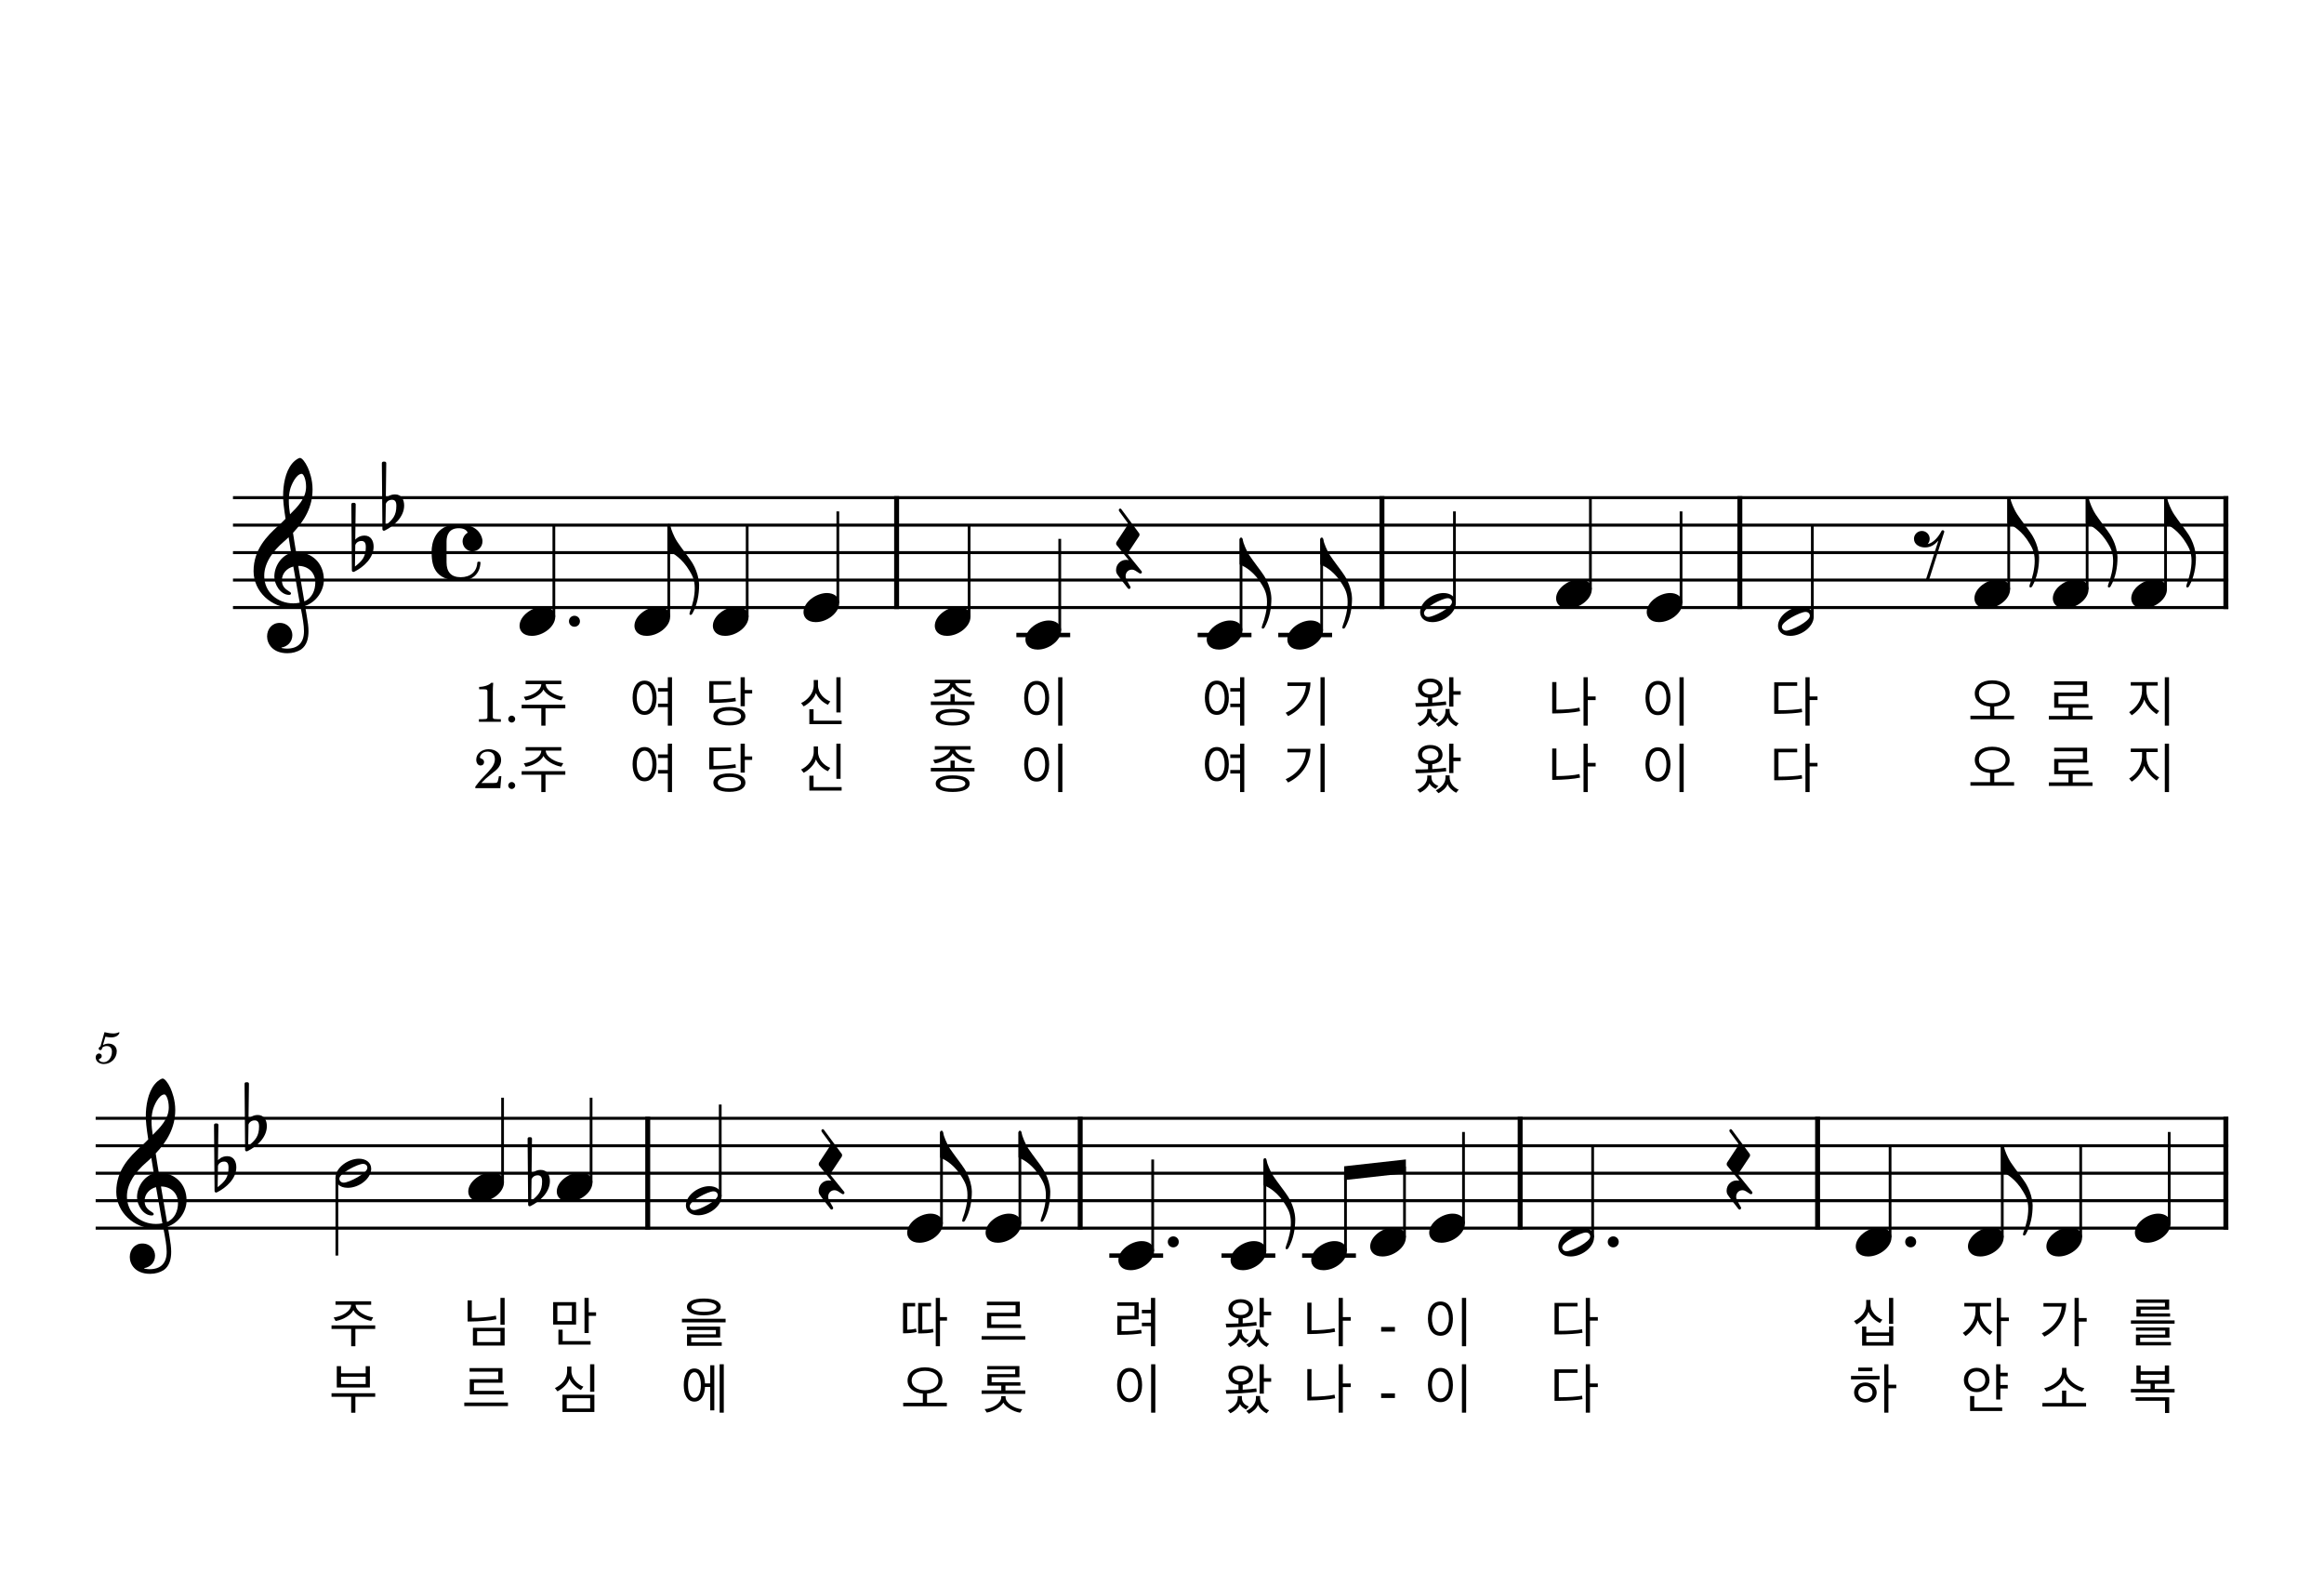 <?xml version="1.0" encoding="UTF-8" standalone="no"?>
<svg width="2098.8px" height="1418.4px" viewBox="0 0 2098.8 1418.4"
 xmlns="http://www.w3.org/2000/svg" xmlns:xlink="http://www.w3.org/1999/xlink" version="1.2" baseProfile="tiny">
<title>218주여당신종이여기.musicxml (1)</title>
<desc>Generated by MuseScore 4.2.1</desc>
<polyline class="StaffLines" fill="none" stroke="#000000" stroke-width="2.73" stroke-linejoin="bevel" points="210.4,449.463 2012.4,449.463"/>
<polyline class="StaffLines" fill="none" stroke="#000000" stroke-width="2.73" stroke-linejoin="bevel" points="210.4,474.263 2012.4,474.263"/>
<polyline class="StaffLines" fill="none" stroke="#000000" stroke-width="2.73" stroke-linejoin="bevel" points="210.4,499.063 2012.4,499.063"/>
<polyline class="StaffLines" fill="none" stroke="#000000" stroke-width="2.73" stroke-linejoin="bevel" points="210.4,523.863 2012.4,523.863"/>
<polyline class="StaffLines" fill="none" stroke="#000000" stroke-width="2.73" stroke-linejoin="bevel" points="210.4,548.663 2012.4,548.663"/>
<polyline class="StaffLines" fill="none" stroke="#000000" stroke-width="2.73" stroke-linejoin="bevel" points="86.4,1009.94 2012.4,1009.94"/>
<polyline class="StaffLines" fill="none" stroke="#000000" stroke-width="2.73" stroke-linejoin="bevel" points="86.4,1034.74 2012.4,1034.74"/>
<polyline class="StaffLines" fill="none" stroke="#000000" stroke-width="2.73" stroke-linejoin="bevel" points="86.4,1059.54 2012.4,1059.54"/>
<polyline class="StaffLines" fill="none" stroke="#000000" stroke-width="2.73" stroke-linejoin="bevel" points="86.4,1084.34 2012.4,1084.34"/>
<polyline class="StaffLines" fill="none" stroke="#000000" stroke-width="2.73" stroke-linejoin="bevel" points="86.4,1109.14 2012.4,1109.14"/>
<path class="MeasureNumber" d="M90.724,945.016 C89.484,945.776 89.124,946.256 89.124,947.056 C89.124,947.816 89.764,948.376 90.564,948.376 C91.604,948.376 92.204,947.616 92.324,946.136 C93.564,945.136 94.884,944.696 96.484,944.696 C99.444,944.696 101.084,946.536 101.084,949.856 C101.084,955.056 97.724,959.296 93.604,959.296 C91.244,959.296 89.324,958.176 89.324,956.856 C89.324,956.616 89.364,956.536 89.564,956.416 C90.844,955.816 91.884,955.376 91.884,953.696 C91.884,952.416 90.884,951.456 89.484,951.456 C87.724,951.456 86.404,952.936 86.404,954.856 C86.404,958.376 89.444,960.936 93.724,960.936 C100.204,960.936 105.444,955.776 105.444,949.376 C105.444,945.336 102.364,942.496 98.004,942.496 C96.284,942.496 94.884,942.856 92.964,943.816 L95.204,936.256 C97.324,936.696 99.004,936.896 100.444,936.896 C103.084,936.896 105.444,936.056 106.764,934.656 C107.444,933.856 107.844,933.176 107.844,932.656 C107.844,932.416 107.724,932.176 107.564,932.176 C107.444,932.176 107.364,932.216 107.124,932.336 C105.804,932.976 104.124,933.336 102.564,933.336 C100.164,933.336 97.324,932.936 94.364,932.176 L90.724,945.016 "/>
<polyline class="BarLine" fill="none" stroke="#000000" stroke-width="4.46" stroke-linejoin="bevel" points="1372.85,1008.57 1372.85,1110.5"/>
<polyline class="BarLine" fill="none" stroke="#000000" stroke-width="4.46" stroke-linejoin="bevel" points="2010.17,1008.57 2010.17,1110.5"/>
<polyline class="BarLine" fill="none" stroke="#000000" stroke-width="4.46" stroke-linejoin="bevel" points="975.528,1008.57 975.528,1110.5"/>
<polyline class="BarLine" fill="none" stroke="#000000" stroke-width="4.46" stroke-linejoin="bevel" points="2010.17,448.099 2010.17,550.027"/>
<polyline class="BarLine" fill="none" stroke="#000000" stroke-width="4.46" stroke-linejoin="bevel" points="1248.04,448.099 1248.04,550.027"/>
<polyline class="BarLine" fill="none" stroke="#000000" stroke-width="4.46" stroke-linejoin="bevel" points="1571.25,448.099 1571.25,550.027"/>
<polyline class="BarLine" fill="none" stroke="#000000" stroke-width="4.46" stroke-linejoin="bevel" points="1641.47,1008.57 1641.47,1110.5"/>
<polyline class="BarLine" fill="none" stroke="#000000" stroke-width="4.46" stroke-linejoin="bevel" points="584.967,1008.57 584.967,1110.5"/>
<polyline class="BarLine" fill="none" stroke="#000000" stroke-width="4.46" stroke-linejoin="bevel" points="809.734,448.099 809.734,550.027"/>
<path class="Accidental" transform="matrix(0.992,0,0,0.992,476.473,1071.94)" d="M12,-15.5 C7,-15.5 4.1,-12.4 3.6,-11.8 L4,-43.9 C4,-44.7 3.4,-45.3 2.6,-45.3 L1.4,-45.3 C0.6,-45.3 0,-44.7 0,-43.9 L0.5,16.2 C0.5,17 1.1,17.6 1.9,17.6 C2.1,17.6 2.5,17.5 2.7,17.4 C11.3,13.1 20.3,4.9 20.3,-5.4 C20.3,-10.6 17.9,-15.5 12,-15.5 M3.3,12.7 L3.6,-6.8 C3.8,-7.7 5.3,-10.6 9.3,-10.6 C12.9,-10.6 13.2,-7.2 13.2,-5.1 C13.2,3.8 9.9,7.5 3.3,12.7"/>
<polyline class="LedgerLine" fill="none" stroke="#000000" stroke-width="3.97" stroke-linejoin="bevel" points="1001.82,1133.94 1050.42,1133.94"/>
<polyline class="LedgerLine" fill="none" stroke="#000000" stroke-width="3.97" stroke-linejoin="bevel" points="1103.14,1133.94 1151.74,1133.94"/>
<polyline class="LedgerLine" fill="none" stroke="#000000" stroke-width="3.97" stroke-linejoin="bevel" points="1154.4,573.463 1203,573.463"/>
<polyline class="LedgerLine" fill="none" stroke="#000000" stroke-width="3.97" stroke-linejoin="bevel" points="1175.94,1133.94 1224.54,1133.94"/>
<polyline class="LedgerLine" fill="none" stroke="#000000" stroke-width="3.97" stroke-linejoin="bevel" points="1081.6,573.463 1130.2,573.463"/>
<polyline class="LedgerLine" fill="none" stroke="#000000" stroke-width="3.97" stroke-linejoin="bevel" points="917.881,573.463 966.481,573.463"/>
<polyline class="Stem" fill="none" stroke="#000000" stroke-width="2.48" stroke-linejoin="bevel" points="875.198,557.095 875.198,474.263"/>
<polyline class="Stem" fill="none" stroke="#000000" stroke-width="2.48" stroke-linejoin="bevel" points="1438.32,1117.57 1438.32,1034.74"/>
<polyline class="Stem" fill="none" stroke="#000000" stroke-width="2.48" stroke-linejoin="bevel" points="304.229,1063.7 304.229,1133.94"/>
<polyline class="Stem" fill="none" stroke="#000000" stroke-width="2.48" stroke-linejoin="bevel" points="957.057,569.495 957.057,486.663"/>
<polyline class="Stem" fill="none" stroke="#000000" stroke-width="2.48" stroke-linejoin="bevel" points="1884.89,532.295 1884.89,449.662"/>
<polyline class="Stem" fill="none" stroke="#000000" stroke-width="2.48" stroke-linejoin="bevel" points="650.431,1080.37 650.431,997.536"/>
<polyline class="Stem" fill="none" stroke="#000000" stroke-width="2.48" stroke-linejoin="bevel" points="1814.07,532.295 1814.07,449.662"/>
<polyline class="Stem" fill="none" stroke="#000000" stroke-width="2.48" stroke-linejoin="bevel" points="1321.69,1105.17 1321.69,1022.34"/>
<polyline class="Stem" fill="none" stroke="#000000" stroke-width="2.48" stroke-linejoin="bevel" points="850.249,1105.17 850.249,1022.53"/>
<polyline class="Stem" fill="none" stroke="#000000" stroke-width="2.48" stroke-linejoin="bevel" points="1268.4,1117.57 1268.4,1053.47"/>
<polyline class="Stem" fill="none" stroke="#000000" stroke-width="2.48" stroke-linejoin="bevel" points="1120.77,569.495 1120.77,486.862"/>
<polyline class="Stem" fill="none" stroke="#000000" stroke-width="2.48" stroke-linejoin="bevel" points="756.636,544.695 756.636,461.863"/>
<polyline class="Stem" fill="none" stroke="#000000" stroke-width="2.48" stroke-linejoin="bevel" points="921.069,1105.17 921.069,1022.53"/>
<polyline class="Stem" fill="none" stroke="#000000" stroke-width="2.48" stroke-linejoin="bevel" points="1636.71,557.095 1636.71,474.263"/>
<polyline class="Stem" fill="none" stroke="#000000" stroke-width="2.48" stroke-linejoin="bevel" points="674.777,557.095 674.777,474.263"/>
<polyline class="Stem" fill="none" stroke="#000000" stroke-width="2.48" stroke-linejoin="bevel" points="1215.12,1129.97 1215.12,1059.4"/>
<polyline class="Stem" fill="none" stroke="#000000" stroke-width="2.48" stroke-linejoin="bevel" points="1193.58,569.495 1193.58,486.862"/>
<polyline class="Stem" fill="none" stroke="#000000" stroke-width="2.48" stroke-linejoin="bevel" points="1706.93,1117.57 1706.93,1034.74"/>
<polyline class="Stem" fill="none" stroke="#000000" stroke-width="2.48" stroke-linejoin="bevel" points="1955.71,532.295 1955.71,449.662"/>
<polyline class="Stem" fill="none" stroke="#000000" stroke-width="2.48" stroke-linejoin="bevel" points="533.8,1067.97 533.8,991.336"/>
<polyline class="Stem" fill="none" stroke="#000000" stroke-width="2.48" stroke-linejoin="bevel" points="603.958,557.095 603.958,474.462"/>
<polyline class="Stem" fill="none" stroke="#000000" stroke-width="2.48" stroke-linejoin="bevel" points="1808.25,1117.57 1808.25,1034.93"/>
<polyline class="Stem" fill="none" stroke="#000000" stroke-width="2.48" stroke-linejoin="bevel" points="1879.07,1117.57 1879.07,1034.74"/>
<polyline class="Stem" fill="none" stroke="#000000" stroke-width="2.48" stroke-linejoin="bevel" points="1313.5,544.695 1313.5,461.863"/>
<polyline class="Stem" fill="none" stroke="#000000" stroke-width="2.48" stroke-linejoin="bevel" points="500.188,557.095 500.188,474.263"/>
<polyline class="Stem" fill="none" stroke="#000000" stroke-width="2.48" stroke-linejoin="bevel" points="1142.31,1129.97 1142.31,1047.33"/>
<polyline class="Stem" fill="none" stroke="#000000" stroke-width="2.48" stroke-linejoin="bevel" points="1959,1105.17 1959,1022.34"/>
<polyline class="Stem" fill="none" stroke="#000000" stroke-width="2.48" stroke-linejoin="bevel" points="1436.29,532.295 1436.29,449.463"/>
<polyline class="Stem" fill="none" stroke="#000000" stroke-width="2.48" stroke-linejoin="bevel" points="1518.15,544.695 1518.15,461.863"/>
<polyline class="Stem" fill="none" stroke="#000000" stroke-width="2.48" stroke-linejoin="bevel" points="453.872,1067.97 453.872,991.336"/>
<polyline class="Stem" fill="none" stroke="#000000" stroke-width="2.48" stroke-linejoin="bevel" points="1040.99,1129.97 1040.99,1047.14"/>
<path class="Note" transform="matrix(0.992,0,0,0.992,1405.3,536.263)" d="M0,4.2 C0,8.5 3.1,13.3 11.2,13.3 C21.6,13.3 32.5,4.8 32.5,-4 C32.5,-9.9 27.5,-13.2 21.3,-13.2 C11.6,-13.2 0,-5 0,4.2"/>
<path class="Note" transform="matrix(0.992,0,0,0.992,1487.15,548.663)" d="M0,4.2 C0,8.5 3.1,13.3 11.2,13.3 C21.6,13.3 32.5,4.8 32.5,-4 C32.5,-9.9 27.5,-13.2 21.3,-13.2 C11.6,-13.2 0,-5 0,4.2"/>
<path class="Note" transform="matrix(0.992,0,0,0.992,1010,1133.94)" d="M0,4.2 C0,8.5 3.1,13.3 11.2,13.3 C21.6,13.3 32.5,4.8 32.5,-4 C32.5,-9.9 27.5,-13.2 21.3,-13.2 C11.6,-13.2 0,-5 0,4.2"/>
<path class="Note" transform="matrix(0.992,0,0,0.992,1282.51,548.663)" d="M21.3,-13.2 C11.6,-13.2 0,-5.1 0,4.2 C0,8.5 3.1,13.3 11.2,13.3 C21.6,13.3 32.5,4.8 32.5,-4 C32.5,-9.9 27.5,-13.2 21.3,-13.2 M7.5,8.6 C4.2,8.6 3.5,5.9 3.5,5 C3.5,0.1 20.3,-8.5 25,-8.5 C27.4,-8.5 29,-7.1 29,-4.9 C29,0.1 12.1,8.6 7.5,8.6"/>
<path class="Note" transform="matrix(0.992,0,0,0.992,1111.32,1133.94)" d="M0,4.2 C0,8.5 3.1,13.3 11.2,13.3 C21.6,13.3 32.5,4.8 32.5,-4 C32.5,-9.9 27.5,-13.2 21.3,-13.2 C11.6,-13.2 0,-5 0,4.2"/>
<path class="Note" transform="matrix(0.992,0,0,0.992,1162.59,573.463)" d="M0,4.2 C0,8.5 3.1,13.3 11.2,13.3 C21.6,13.3 32.5,4.8 32.5,-4 C32.5,-9.9 27.5,-13.2 21.3,-13.2 C11.6,-13.2 0,-5 0,4.2"/>
<path class="Note" transform="matrix(0.992,0,0,0.992,1184.13,1133.94)" d="M0,4.2 C0,8.5 3.1,13.3 11.2,13.3 C21.6,13.3 32.5,4.8 32.5,-4 C32.5,-9.9 27.5,-13.2 21.3,-13.2 C11.6,-13.2 0,-5 0,4.2"/>
<path class="Note" transform="matrix(0.992,0,0,0.992,1605.72,561.063)" d="M21.3,-13.2 C11.6,-13.2 0,-5.1 0,4.2 C0,8.5 3.1,13.3 11.2,13.3 C21.6,13.3 32.5,4.8 32.5,-4 C32.5,-9.9 27.5,-13.2 21.3,-13.2 M7.5,8.6 C4.2,8.6 3.5,5.9 3.5,5 C3.5,0.1 20.3,-8.5 25,-8.5 C27.4,-8.5 29,-7.1 29,-4.9 C29,0.1 12.1,8.6 7.5,8.6"/>
<path class="Note" transform="matrix(0.992,0,0,0.992,890.077,1109.14)" d="M0,4.2 C0,8.5 3.1,13.3 11.2,13.3 C21.6,13.3 32.5,4.8 32.5,-4 C32.5,-9.9 27.5,-13.2 21.3,-13.2 C11.6,-13.2 0,-5 0,4.2"/>
<path class="Note" transform="matrix(0.992,0,0,0.992,1089.78,573.463)" d="M0,4.2 C0,8.5 3.1,13.3 11.2,13.3 C21.6,13.3 32.5,4.8 32.5,-4 C32.5,-9.9 27.5,-13.2 21.3,-13.2 C11.6,-13.2 0,-5 0,4.2"/>
<path class="Note" transform="matrix(0.992,0,0,0.992,819.257,1109.14)" d="M0,4.2 C0,8.5 3.1,13.3 11.2,13.3 C21.6,13.3 32.5,4.8 32.5,-4 C32.5,-9.9 27.5,-13.2 21.3,-13.2 C11.6,-13.2 0,-5 0,4.2"/>
<path class="Note" transform="matrix(0.992,0,0,0.992,1237.41,1121.54)" d="M0,4.2 C0,8.5 3.1,13.3 11.2,13.3 C21.6,13.3 32.5,4.8 32.5,-4 C32.5,-9.9 27.5,-13.2 21.3,-13.2 C11.6,-13.2 0,-5 0,4.2"/>
<path class="Note" transform="matrix(0.992,0,0,0.992,1290.7,1109.14)" d="M0,4.2 C0,8.5 3.1,13.3 11.2,13.3 C21.6,13.3 32.5,4.8 32.5,-4 C32.5,-9.9 27.5,-13.2 21.3,-13.2 C11.6,-13.2 0,-5 0,4.2"/>
<path class="Note" transform="matrix(0.992,0,0,0.992,1783.08,536.263)" d="M0,4.2 C0,8.5 3.1,13.3 11.2,13.3 C21.6,13.3 32.5,4.8 32.5,-4 C32.5,-9.9 27.5,-13.2 21.3,-13.2 C11.6,-13.2 0,-5 0,4.2"/>
<path class="Note" transform="matrix(0.992,0,0,0.992,619.439,1084.34)" d="M21.3,-13.2 C11.6,-13.2 0,-5.1 0,4.2 C0,8.5 3.1,13.3 11.2,13.3 C21.6,13.3 32.5,4.8 32.5,-4 C32.5,-9.9 27.5,-13.2 21.3,-13.2 M7.5,8.6 C4.2,8.6 3.5,5.9 3.5,5 C3.5,0.1 20.3,-8.5 25,-8.5 C27.4,-8.5 29,-7.1 29,-4.9 C29,0.1 12.1,8.6 7.5,8.6"/>
<path class="Note" transform="matrix(0.992,0,0,0.992,926.065,573.463)" d="M0,4.2 C0,8.5 3.1,13.3 11.2,13.3 C21.6,13.3 32.5,4.8 32.5,-4 C32.5,-9.9 27.5,-13.2 21.3,-13.2 C11.6,-13.2 0,-5 0,4.2"/>
<path class="Note" transform="matrix(0.992,0,0,0.992,844.206,561.063)" d="M0,4.2 C0,8.5 3.1,13.3 11.2,13.3 C21.6,13.3 32.5,4.8 32.5,-4 C32.5,-9.9 27.5,-13.2 21.3,-13.2 C11.6,-13.2 0,-5 0,4.2"/>
<path class="Note" transform="matrix(0.992,0,0,0.992,1407.33,1121.54)" d="M21.3,-13.2 C11.6,-13.2 0,-5.1 0,4.2 C0,8.5 3.1,13.3 11.2,13.3 C21.6,13.3 32.5,4.8 32.5,-4 C32.5,-9.9 27.5,-13.2 21.3,-13.2 M7.5,8.6 C4.2,8.6 3.5,5.9 3.5,5 C3.5,0.1 20.3,-8.5 25,-8.5 C27.4,-8.5 29,-7.1 29,-4.9 C29,0.1 12.1,8.6 7.5,8.6"/>
<path class="Note" transform="matrix(0.992,0,0,0.992,1853.9,536.263)" d="M0,4.2 C0,8.5 3.1,13.3 11.2,13.3 C21.6,13.3 32.5,4.8 32.5,-4 C32.5,-9.9 27.5,-13.2 21.3,-13.2 C11.6,-13.2 0,-5 0,4.2"/>
<path class="Note" transform="matrix(0.992,0,0,0.992,725.643,548.663)" d="M0,4.2 C0,8.5 3.1,13.3 11.2,13.3 C21.6,13.3 32.5,4.8 32.5,-4 C32.5,-9.9 27.5,-13.2 21.3,-13.2 C11.6,-13.2 0,-5 0,4.2"/>
<path class="Note" transform="matrix(0.992,0,0,0.992,643.785,561.063)" d="M0,4.2 C0,8.5 3.1,13.3 11.2,13.3 C21.6,13.3 32.5,4.8 32.5,-4 C32.5,-9.9 27.5,-13.2 21.3,-13.2 C11.6,-13.2 0,-5 0,4.2"/>
<path class="Note" transform="matrix(0.992,0,0,0.992,502.808,1071.94)" d="M0,4.2 C0,8.5 3.1,13.3 11.2,13.3 C21.6,13.3 32.5,4.8 32.5,-4 C32.5,-9.9 27.5,-13.2 21.3,-13.2 C11.6,-13.2 0,-5 0,4.2"/>
<path class="Note" transform="matrix(0.992,0,0,0.992,1675.94,1121.54)" d="M0,4.2 C0,8.5 3.1,13.3 11.2,13.3 C21.6,13.3 32.5,4.8 32.5,-4 C32.5,-9.9 27.5,-13.2 21.3,-13.2 C11.6,-13.2 0,-5 0,4.2"/>
<path class="Note" transform="matrix(0.992,0,0,0.992,1924.72,536.263)" d="M0,4.2 C0,8.5 3.1,13.3 11.2,13.3 C21.6,13.3 32.5,4.8 32.5,-4 C32.5,-9.9 27.5,-13.2 21.3,-13.2 C11.6,-13.2 0,-5 0,4.2"/>
<path class="Note" transform="matrix(0.992,0,0,0.992,572.965,561.063)" d="M0,4.2 C0,8.5 3.1,13.3 11.2,13.3 C21.6,13.3 32.5,4.8 32.5,-4 C32.5,-9.9 27.5,-13.2 21.3,-13.2 C11.6,-13.2 0,-5 0,4.2"/>
<path class="Note" transform="matrix(0.992,0,0,0.992,422.88,1071.94)" d="M0,4.2 C0,8.5 3.1,13.3 11.2,13.3 C21.6,13.3 32.5,4.8 32.5,-4 C32.5,-9.9 27.5,-13.2 21.3,-13.2 C11.6,-13.2 0,-5 0,4.2"/>
<path class="Note" transform="matrix(0.992,0,0,0.992,1777.26,1121.54)" d="M0,4.2 C0,8.5 3.1,13.3 11.2,13.3 C21.6,13.3 32.5,4.8 32.5,-4 C32.5,-9.9 27.5,-13.2 21.3,-13.2 C11.6,-13.2 0,-5 0,4.2"/>
<path class="Note" transform="matrix(0.992,0,0,0.992,1848.08,1121.54)" d="M0,4.2 C0,8.5 3.1,13.3 11.2,13.3 C21.6,13.3 32.5,4.8 32.5,-4 C32.5,-9.9 27.5,-13.2 21.3,-13.2 C11.6,-13.2 0,-5 0,4.2"/>
<path class="Note" transform="matrix(0.992,0,0,0.992,469.196,561.063)" d="M0,4.2 C0,8.5 3.1,13.3 11.2,13.3 C21.6,13.3 32.5,4.8 32.5,-4 C32.5,-9.9 27.5,-13.2 21.3,-13.2 C11.6,-13.2 0,-5 0,4.2"/>
<path class="Note" transform="matrix(0.992,0,0,0.992,302.989,1059.54)" d="M21.3,-13.2 C11.6,-13.2 0,-5.1 0,4.2 C0,8.5 3.1,13.3 11.2,13.3 C21.6,13.3 32.5,4.8 32.5,-4 C32.5,-9.9 27.5,-13.2 21.3,-13.2 M7.5,8.6 C4.2,8.6 3.5,5.9 3.5,5 C3.5,0.1 20.3,-8.5 25,-8.5 C27.4,-8.5 29,-7.1 29,-4.9 C29,0.1 12.1,8.6 7.5,8.6"/>
<path class="Note" transform="matrix(0.992,0,0,0.992,1928.01,1109.14)" d="M0,4.2 C0,8.5 3.1,13.3 11.2,13.3 C21.6,13.3 32.5,4.8 32.5,-4 C32.5,-9.9 27.5,-13.2 21.3,-13.2 C11.6,-13.2 0,-5 0,4.2"/>
<path class="Clef" transform="matrix(0.992,0,0,0.992,229,523.863)" d="M12.3,51.3 C12.3,57.9 17.3,66.6 30.8,66.6 C35.5,66.6 39.6,65.4 43.2,63.2 C48.6,59.4 50,52.8 50,46.5 C50,42.6 49.4,38.1 48.4,32.4 C48.1,30.4 47.5,27.4 46.9,23.5 C56.7,20.3 64,10.1 64,-0.2 C64,-15.3 53.3,-25.5 38.7,-25.5 C37.7,-31.5 36.7,-37.4 35.9,-43 C46.4,-54.1 53.7,-66.6 53.7,-82.5 C53.7,-91.6 50.9,-99 49.3,-102.6 C46.9,-107.7 44,-111.2 42.2,-111.2 C41.5,-111.2 38.4,-110 35.1,-106.1 C28.7,-98.5 26.9,-85.7 26.9,-77.3 C26.9,-71.9 27.4,-67 29.1,-55.8 C29,-55.7 23.8,-50.4 21.7,-48.7 C12.6,-40.3 0,-28.1 0,-8.1 C0,10.6 16.3,25.3 34.9,25.3 C37.8,25.3 40.5,25 42.8,24.6 C44.7,34.2 45.9,41.2 45.9,46.5 C45.9,56.9 40.5,62.4 30.4,62.4 C28,62.4 25.9,61.9 25.7,61.9 C25.6,61.8 25.4,61.7 25.4,61.6 C25.4,61.4 25.6,61.3 25.9,61.3 C30.6,60.5 35.3,56.5 35.3,50.1 C35.3,44.7 31.2,39 23.7,39 C16.7,39 12.3,44.7 12.3,51.3 M33.2,-82.2 C34.1,-86.2 38.7,-96.7 43.9,-96.7 C45.4,-96.7 47.8,-91.9 47.8,-84.9 C47.8,-74.5 40.1,-66.7 33.2,-59.9 C32.6,-63.9 32.1,-67.8 32.1,-72 C32.1,-75.7 32.4,-79.1 33.2,-82.2 M42,20.6 C40,21 38.1,21.2 36.2,21.2 C21.9,21.2 9.7,11.2 9.7,-3.9 C9.7,-16.1 18.3,-27 27.1,-34.6 C28.8,-36.1 30.4,-37.5 31.9,-39 C32.8,-33.6 33.5,-28.9 34.2,-24.8 C25.1,-22.1 18.9,-12.5 18.9,-3.1 C18.9,3.9 24.4,13.5 32.4,13.5 C33.2,13.5 34.1,13.1 34.1,12.2 C34.1,11.3 33.1,10.8 31.9,10 C28,7.6 25.8,5 25.8,0.1 C25.8,-6 30.4,-10.9 36.2,-12.3 L42,20.6 M56.2,2.1 C56.2,9.2 53.3,16.5 46.2,19.4 C44.1,7.4 41.4,-8.5 40.7,-12.9 C49.7,-12.9 56.2,-6.8 56.2,2.1"/>
<path class="Clef" transform="matrix(0.992,0,0,0.992,105,1084.34)" d="M12.3,51.3 C12.3,57.9 17.3,66.6 30.8,66.6 C35.5,66.6 39.6,65.4 43.2,63.2 C48.6,59.4 50,52.8 50,46.5 C50,42.6 49.4,38.1 48.4,32.4 C48.1,30.4 47.5,27.4 46.9,23.5 C56.7,20.3 64,10.1 64,-0.2 C64,-15.3 53.3,-25.5 38.7,-25.5 C37.7,-31.5 36.7,-37.4 35.9,-43 C46.4,-54.1 53.7,-66.6 53.7,-82.5 C53.7,-91.6 50.9,-99 49.3,-102.6 C46.9,-107.7 44,-111.2 42.2,-111.2 C41.5,-111.2 38.4,-110 35.1,-106.1 C28.7,-98.5 26.9,-85.7 26.9,-77.3 C26.9,-71.9 27.4,-67 29.1,-55.8 C29,-55.7 23.8,-50.4 21.7,-48.7 C12.6,-40.3 0,-28.1 0,-8.1 C0,10.6 16.3,25.3 34.9,25.3 C37.8,25.3 40.5,25 42.8,24.6 C44.7,34.2 45.9,41.2 45.9,46.5 C45.9,56.9 40.5,62.4 30.4,62.4 C28,62.4 25.9,61.9 25.7,61.9 C25.6,61.8 25.4,61.7 25.4,61.6 C25.4,61.4 25.6,61.3 25.9,61.3 C30.6,60.5 35.3,56.5 35.3,50.1 C35.3,44.7 31.2,39 23.7,39 C16.7,39 12.3,44.7 12.3,51.3 M33.2,-82.2 C34.1,-86.2 38.7,-96.7 43.9,-96.7 C45.4,-96.7 47.8,-91.9 47.8,-84.9 C47.8,-74.5 40.1,-66.7 33.2,-59.9 C32.6,-63.9 32.1,-67.8 32.1,-72 C32.1,-75.7 32.4,-79.1 33.2,-82.2 M42,20.6 C40,21 38.1,21.2 36.2,21.2 C21.9,21.2 9.7,11.2 9.7,-3.9 C9.7,-16.1 18.3,-27 27.1,-34.6 C28.8,-36.1 30.4,-37.5 31.9,-39 C32.8,-33.6 33.5,-28.9 34.2,-24.8 C25.1,-22.1 18.9,-12.5 18.9,-3.1 C18.9,3.9 24.4,13.5 32.4,13.5 C33.2,13.5 34.1,13.1 34.1,12.2 C34.1,11.3 33.1,10.8 31.9,10 C28,7.6 25.8,5 25.8,0.1 C25.8,-6 30.4,-10.9 36.2,-12.3 L42,20.6 M56.2,2.1 C56.2,9.2 53.3,16.5 46.2,19.4 C44.1,7.4 41.4,-8.5 40.7,-12.9 C49.7,-12.9 56.2,-6.8 56.2,2.1"/>
<path class="KeySig" transform="matrix(0.992,0,0,0.992,193.28,1059.54)" d="M12,-15.5 C7,-15.5 4.1,-12.4 3.6,-11.8 L4,-43.9 C4,-44.7 3.4,-45.3 2.6,-45.3 L1.4,-45.3 C0.6,-45.3 0,-44.7 0,-43.9 L0.5,16.2 C0.5,17 1.1,17.6 1.9,17.6 C2.1,17.6 2.5,17.5 2.7,17.4 C11.3,13.1 20.3,4.9 20.3,-5.4 C20.3,-10.6 17.9,-15.5 12,-15.5 M3.3,12.7 L3.6,-6.8 C3.8,-7.7 5.3,-10.6 9.3,-10.6 C12.9,-10.6 13.2,-7.2 13.2,-5.1 C13.2,3.8 9.9,7.5 3.3,12.7"/>
<path class="KeySig" transform="matrix(0.992,0,0,0.992,220.855,1022.34)" d="M12,-15.5 C7,-15.5 4.1,-12.4 3.6,-11.8 L4,-43.9 C4,-44.7 3.4,-45.3 2.6,-45.3 L1.4,-45.3 C0.6,-45.3 0,-44.7 0,-43.9 L0.5,16.2 C0.5,17 1.1,17.6 1.9,17.6 C2.1,17.6 2.5,17.5 2.7,17.4 C11.3,13.1 20.3,4.9 20.3,-5.4 C20.3,-10.6 17.9,-15.5 12,-15.5 M3.3,12.7 L3.6,-6.8 C3.8,-7.7 5.3,-10.6 9.3,-10.6 C12.9,-10.6 13.2,-7.2 13.2,-5.1 C13.2,3.8 9.9,7.5 3.3,12.7"/>
<path class="KeySig" transform="matrix(0.992,0,0,0.992,317.28,499.063)" d="M12,-15.5 C7,-15.5 4.1,-12.4 3.6,-11.8 L4,-43.9 C4,-44.7 3.4,-45.3 2.6,-45.3 L1.4,-45.3 C0.6,-45.3 0,-44.7 0,-43.9 L0.5,16.2 C0.5,17 1.1,17.6 1.9,17.6 C2.1,17.6 2.5,17.5 2.7,17.4 C11.3,13.1 20.3,4.9 20.3,-5.4 C20.3,-10.6 17.9,-15.5 12,-15.5 M3.3,12.7 L3.6,-6.8 C3.8,-7.7 5.3,-10.6 9.3,-10.6 C12.9,-10.6 13.2,-7.2 13.2,-5.1 C13.2,3.8 9.9,7.5 3.3,12.7"/>
<path class="KeySig" transform="matrix(0.992,0,0,0.992,344.855,461.863)" d="M12,-15.5 C7,-15.5 4.1,-12.4 3.6,-11.8 L4,-43.9 C4,-44.7 3.4,-45.3 2.6,-45.3 L1.4,-45.3 C0.6,-45.3 0,-44.7 0,-43.9 L0.5,16.2 C0.5,17 1.1,17.6 1.9,17.6 C2.1,17.6 2.5,17.5 2.7,17.4 C11.3,13.1 20.3,4.9 20.3,-5.4 C20.3,-10.6 17.9,-15.5 12,-15.5 M3.3,12.7 L3.6,-6.8 C3.8,-7.7 5.3,-10.6 9.3,-10.6 C12.9,-10.6 13.2,-7.2 13.2,-5.1 C13.2,3.8 9.9,7.5 3.3,12.7"/>
<path class="TimeSig" transform="matrix(0.992,0,0,0.992,389.789,499.063)" d="M32.5,-17.9 C30,-16.3 28.2,-13.4 28.2,-10.2 C28.2,-9.8 28.2,-9.4 28.3,-9 C28.8,-4.9 32.1,-1.7 36.2,-1.2 C36.5,-1.2 37,-1.2 37.3,-1.2 C42.3,-1.2 46.3,-5.2 46.3,-10.2 C46.3,-10.9 46.3,-11.6 46.1,-12.3 C45.2,-16.6 41.3,-25.8 24.3,-25.8 C2.5,-25.8 0,-7.7 0,-1.2 C0,10.7 1.5,25.6 26.5,25.6 C36.4,25.6 44.1,19.8 44.5,9.1 C44.5,8.6 44.2,8.3 43.7,8.3 L42.4,8.3 C42,8.3 41.6,8.7 41.6,9.1 C41.2,17.4 35.3,22.4 26.5,22.4 C17.8,22.4 13.6,17.7 13.6,8.9 L13.6,-10.2 C13.6,-15.8 15.8,-22.2 24.7,-22.2 C29.4,-22.2 31.5,-20.5 32.6,-18.8 C32.7,-18.6 32.7,-18.5 32.7,-18.3 C32.7,-18.2 32.7,-18 32.5,-17.9"/>
<path class="Rest" transform="matrix(0.992,0,0,0.992,1559.31,1059.54)" d="M23,16.6 C22.9,16.5 22.7,16.3 22.4,15.9 L10.9,1.7 C10.8,1.6 10.7,1.3 10.7,1.1 C10.7,0.8 10.8,0.4 10.9,0.2 L21.1,-15.2 C21.2,-15.4 21.3,-15.7 21.3,-15.9 L21.3,-16.8 C21.3,-17.1 21.2,-17.4 21,-17.6 L4.8,-39.5 C4.8,-39.5 4.4,-40.1 3.8,-40.1 C3.5,-40.1 3.3,-40.1 3,-39.8 C2.6,-39.5 2.5,-39.1 2.5,-38.8 C2.5,-38.2 2.8,-37.7 2.8,-37.7 L10.4,-27.3 C10.6,-27 10.7,-26.6 10.7,-26.1 C10.7,-25.7 10.6,-25.2 10.4,-24.9 L0.3,-9.5 C0.2,-9.3 0.1,-8.9 0.1,-8.7 L0.1,-7.8 C0.1,-7.5 0.2,-7.2 0.4,-7 L11.6,6.9 C11.2,6.8 10.3,6.6 9.1,6.6 C4,6.6 0,10.8 0,15.9 C0,17.3 0.3,18.7 1.1,19.8 C3.2,23 10.7,32.5 10.7,32.5 C10.7,32.5 11.2,33.1 11.9,33.1 C12.1,33.1 12.3,33.1 12.5,32.9 C13,32.5 13.2,32.1 13.2,31.7 C13.2,31.3 13,31 12.9,30.8 C12.6,30.3 9.4,24.5 9.4,24.5 C9.4,24.5 8.7,23.1 8.7,21.3 C8.7,18.1 11.1,15.5 14.3,15.5 C15.6,15.5 16.7,15.9 17.5,16.4 L21.4,18.9 C21.4,18.9 21.8,19.1 22.2,19.1 C22.6,19.1 22.9,19 23.2,18.6 C23.4,18.3 23.5,18 23.5,17.7 C23.5,17.4 23.4,17.2 23.2,16.9 L23,16.6 "/>
<path class="Rest" transform="matrix(0.992,0,0,0.992,1007.92,499.063)" d="M23,16.6 C22.9,16.5 22.7,16.3 22.4,15.9 L10.9,1.7 C10.8,1.6 10.7,1.3 10.7,1.1 C10.7,0.8 10.8,0.4 10.9,0.2 L21.1,-15.2 C21.2,-15.4 21.3,-15.7 21.3,-15.9 L21.3,-16.8 C21.3,-17.1 21.2,-17.4 21,-17.6 L4.8,-39.5 C4.8,-39.5 4.4,-40.1 3.8,-40.1 C3.5,-40.1 3.3,-40.1 3,-39.8 C2.6,-39.5 2.5,-39.1 2.5,-38.8 C2.5,-38.2 2.8,-37.7 2.8,-37.7 L10.4,-27.3 C10.6,-27 10.7,-26.6 10.7,-26.1 C10.7,-25.7 10.6,-25.2 10.4,-24.9 L0.3,-9.5 C0.2,-9.3 0.1,-8.9 0.1,-8.7 L0.1,-7.8 C0.1,-7.5 0.2,-7.2 0.4,-7 L11.6,6.9 C11.2,6.8 10.3,6.6 9.1,6.6 C4,6.6 0,10.8 0,15.9 C0,17.3 0.3,18.7 1.1,19.8 C3.2,23 10.7,32.5 10.7,32.5 C10.7,32.5 11.2,33.1 11.9,33.1 C12.1,33.1 12.3,33.1 12.5,32.9 C13,32.5 13.2,32.1 13.2,31.7 C13.2,31.3 13,31 12.9,30.8 C12.6,30.3 9.4,24.5 9.4,24.5 C9.4,24.5 8.7,23.1 8.7,21.3 C8.7,18.1 11.1,15.5 14.3,15.5 C15.6,15.5 16.7,15.9 17.5,16.4 L21.4,18.9 C21.4,18.9 21.8,19.1 22.2,19.1 C22.6,19.1 22.9,19 23.2,18.6 C23.4,18.3 23.5,18 23.5,17.7 C23.5,17.4 23.4,17.2 23.2,16.9 L23,16.6 "/>
<path class="Rest" transform="matrix(0.992,0,0,0.992,1728.51,499.063)" d="M26.7,-20.3 C26.6,-20.3 26.4,-20.4 26.3,-20.4 C25.7,-20.4 25.2,-20.1 25,-19.6 C22.7,-15 17.9,-8.8 12.5,-7.8 C13.6,-9.1 14.3,-10.7 14.3,-12.6 C14.3,-16.5 11.1,-19.7 7.2,-19.7 C3.2,-19.7 0,-16.5 0,-12.6 C0,-7.2 5.3,-4.7 10,-4.7 C15.3,-4.7 18.8,-7.2 22.2,-10.9 L10.8,24.7 L13.5,25.5 L27.5,-18.6 C27.6,-18.7 27.6,-18.9 27.6,-19.1 C27.6,-19.6 27.3,-20 26.7,-20.3"/>
<path class="Rest" transform="matrix(0.992,0,0,0.992,739.33,1059.54)" d="M23,16.6 C22.9,16.5 22.7,16.3 22.4,15.9 L10.9,1.7 C10.8,1.6 10.7,1.3 10.7,1.1 C10.7,0.8 10.8,0.4 10.9,0.2 L21.1,-15.2 C21.2,-15.4 21.3,-15.7 21.3,-15.9 L21.3,-16.8 C21.3,-17.1 21.2,-17.4 21,-17.6 L4.8,-39.5 C4.8,-39.5 4.4,-40.1 3.8,-40.1 C3.5,-40.1 3.3,-40.1 3,-39.8 C2.6,-39.5 2.5,-39.1 2.5,-38.8 C2.5,-38.2 2.8,-37.7 2.8,-37.7 L10.4,-27.3 C10.6,-27 10.7,-26.6 10.7,-26.1 C10.7,-25.7 10.6,-25.2 10.4,-24.9 L0.3,-9.5 C0.2,-9.3 0.1,-8.9 0.1,-8.7 L0.1,-7.8 C0.1,-7.5 0.2,-7.2 0.4,-7 L11.6,6.9 C11.2,6.8 10.3,6.6 9.1,6.6 C4,6.6 0,10.8 0,15.9 C0,17.3 0.3,18.7 1.1,19.8 C3.2,23 10.7,32.5 10.7,32.5 C10.7,32.5 11.2,33.1 11.9,33.1 C12.1,33.1 12.3,33.1 12.5,32.9 C13,32.5 13.2,32.1 13.2,31.7 C13.2,31.3 13,31 12.9,30.8 C12.6,30.3 9.4,24.5 9.4,24.5 C9.4,24.5 8.7,23.1 8.7,21.3 C8.7,18.1 11.1,15.5 14.3,15.5 C15.6,15.5 16.7,15.9 17.5,16.4 L21.4,18.9 C21.4,18.9 21.8,19.1 22.2,19.1 C22.6,19.1 22.9,19 23.2,18.6 C23.4,18.3 23.5,18 23.5,17.7 C23.5,17.4 23.4,17.2 23.2,16.9 L23,16.6 "/>
<path class="Beam" fill-rule="evenodd" d="M1213.88,1053.3 L1269.64,1047.1 L1269.64,1059.57 L1213.88,1065.77 L1213.88,1053.3 "/>
<path class="Hook" transform="matrix(0.992,0,0,0.992,1192.34,486.663)" d="M0,22.7 C0,23 0.1,23.6 0.8,23.8 C5.1,25.2 13.7,30.6 20.2,41.7 C22,44.8 24.9,49.1 24.9,57.4 C24.9,64.6 23.1,72 20.4,79.2 C20.2,79.8 20.1,80.3 20.1,80.7 C20.1,81.4 20.5,81.7 21.2,81.7 C21.8,81.7 22.3,81.3 22.7,80.6 C27.2,72.6 28.9,63.3 28.9,54.2 C28.4,41.3 21,31.8 21,31.8 C21.3,31.8 11.8,19.5 9.1,15.3 C5.4,9.6 3.7,3.9 3.5,3.5 C3.4,3.2 2.5,-0.4 2.5,-0.4 C2.4,-0.8 1.9,-1.2 1.3,-1.2 C0.6,-1.2 0,-0.6 0,0.1 L0,22.7 "/>
<path class="Hook" transform="matrix(0.992,0,0,0.992,602.718,474.263)" d="M0,22.7 C0,23 0.1,23.6 0.8,23.8 C5.1,25.2 13.7,30.6 20.2,41.7 C22,44.8 24.9,49.1 24.9,57.4 C24.9,64.6 23.1,72 20.4,79.2 C20.2,79.8 20.1,80.3 20.1,80.7 C20.1,81.4 20.5,81.7 21.2,81.7 C21.8,81.7 22.3,81.3 22.7,80.6 C27.2,72.6 28.9,63.3 28.9,54.2 C28.4,41.3 21,31.8 21,31.8 C21.3,31.8 11.8,19.5 9.1,15.3 C5.4,9.6 3.7,3.9 3.5,3.5 C3.4,3.2 2.5,-0.4 2.5,-0.4 C2.4,-0.8 1.9,-1.2 1.3,-1.2 C0.6,-1.2 0,-0.6 0,0.1 L0,22.7 "/>
<path class="Hook" transform="matrix(0.992,0,0,0.992,1807.01,1034.74)" d="M0,22.7 C0,23 0.1,23.6 0.8,23.8 C5.1,25.2 13.7,30.6 20.2,41.7 C22,44.8 24.9,49.1 24.9,57.4 C24.9,64.6 23.1,72 20.4,79.2 C20.2,79.8 20.1,80.3 20.1,80.7 C20.1,81.4 20.5,81.7 21.2,81.7 C21.8,81.7 22.3,81.3 22.7,80.6 C27.2,72.6 28.9,63.3 28.9,54.2 C28.4,41.3 21,31.8 21,31.8 C21.3,31.8 11.8,19.5 9.1,15.3 C5.4,9.6 3.7,3.9 3.5,3.5 C3.4,3.2 2.5,-0.4 2.5,-0.4 C2.4,-0.8 1.9,-1.2 1.3,-1.2 C0.6,-1.2 0,-0.6 0,0.1 L0,22.7 "/>
<path class="Hook" transform="matrix(0.992,0,0,0.992,1954.47,449.463)" d="M0,22.7 C0,23 0.1,23.6 0.8,23.8 C5.1,25.2 13.7,30.6 20.2,41.7 C22,44.8 24.9,49.1 24.9,57.4 C24.9,64.6 23.1,72 20.4,79.2 C20.2,79.8 20.1,80.3 20.1,80.7 C20.1,81.4 20.5,81.7 21.2,81.7 C21.8,81.7 22.3,81.3 22.7,80.6 C27.2,72.6 28.9,63.3 28.9,54.2 C28.4,41.3 21,31.8 21,31.8 C21.3,31.8 11.8,19.5 9.1,15.3 C5.4,9.6 3.7,3.9 3.5,3.5 C3.4,3.2 2.5,-0.4 2.5,-0.4 C2.4,-0.8 1.9,-1.2 1.3,-1.2 C0.6,-1.2 0,-0.6 0,0.1 L0,22.7 "/>
<path class="Hook" transform="matrix(0.992,0,0,0.992,1119.53,486.663)" d="M0,22.7 C0,23 0.1,23.6 0.8,23.8 C5.1,25.2 13.7,30.6 20.2,41.7 C22,44.8 24.9,49.1 24.9,57.4 C24.9,64.6 23.1,72 20.4,79.2 C20.2,79.8 20.1,80.3 20.1,80.7 C20.1,81.4 20.5,81.7 21.2,81.7 C21.8,81.7 22.3,81.3 22.7,80.6 C27.2,72.6 28.9,63.3 28.9,54.2 C28.4,41.3 21,31.8 21,31.8 C21.3,31.8 11.8,19.5 9.1,15.3 C5.4,9.6 3.7,3.9 3.5,3.5 C3.4,3.2 2.5,-0.4 2.5,-0.4 C2.4,-0.8 1.9,-1.2 1.3,-1.2 C0.6,-1.2 0,-0.6 0,0.1 L0,22.7 "/>
<path class="Hook" transform="matrix(0.992,0,0,0.992,1141.07,1047.14)" d="M0,22.7 C0,23 0.1,23.6 0.8,23.8 C5.1,25.2 13.7,30.6 20.2,41.7 C22,44.8 24.9,49.1 24.9,57.4 C24.9,64.6 23.1,72 20.4,79.2 C20.2,79.8 20.1,80.3 20.1,80.7 C20.1,81.4 20.5,81.7 21.2,81.7 C21.8,81.7 22.3,81.3 22.7,80.6 C27.2,72.6 28.9,63.3 28.9,54.2 C28.4,41.3 21,31.8 21,31.8 C21.3,31.8 11.8,19.5 9.1,15.3 C5.4,9.6 3.7,3.9 3.5,3.5 C3.4,3.2 2.5,-0.4 2.5,-0.4 C2.4,-0.8 1.9,-1.2 1.3,-1.2 C0.6,-1.2 0,-0.6 0,0.1 L0,22.7 "/>
<path class="Hook" transform="matrix(0.992,0,0,0.992,1883.65,449.463)" d="M0,22.7 C0,23 0.1,23.6 0.8,23.8 C5.1,25.2 13.7,30.6 20.2,41.7 C22,44.8 24.9,49.1 24.9,57.4 C24.9,64.6 23.1,72 20.4,79.2 C20.2,79.8 20.1,80.3 20.1,80.7 C20.1,81.4 20.5,81.7 21.2,81.7 C21.8,81.7 22.3,81.3 22.7,80.6 C27.2,72.6 28.9,63.3 28.9,54.2 C28.4,41.3 21,31.8 21,31.8 C21.3,31.8 11.8,19.5 9.1,15.3 C5.4,9.6 3.7,3.9 3.5,3.5 C3.4,3.2 2.5,-0.4 2.5,-0.4 C2.4,-0.8 1.9,-1.2 1.3,-1.2 C0.6,-1.2 0,-0.6 0,0.1 L0,22.7 "/>
<path class="Hook" transform="matrix(0.992,0,0,0.992,919.829,1022.34)" d="M0,22.7 C0,23 0.1,23.6 0.8,23.8 C5.1,25.2 13.7,30.6 20.2,41.7 C22,44.8 24.9,49.1 24.9,57.4 C24.9,64.6 23.1,72 20.4,79.2 C20.2,79.8 20.1,80.3 20.1,80.7 C20.1,81.4 20.5,81.7 21.2,81.7 C21.8,81.7 22.3,81.3 22.7,80.6 C27.2,72.6 28.9,63.3 28.9,54.2 C28.4,41.3 21,31.8 21,31.8 C21.3,31.8 11.8,19.5 9.1,15.3 C5.4,9.6 3.7,3.9 3.5,3.5 C3.4,3.2 2.5,-0.4 2.5,-0.4 C2.4,-0.8 1.9,-1.2 1.3,-1.2 C0.6,-1.2 0,-0.6 0,0.1 L0,22.7 "/>
<path class="Hook" transform="matrix(0.992,0,0,0.992,1812.83,449.463)" d="M0,22.7 C0,23 0.1,23.6 0.8,23.8 C5.1,25.2 13.7,30.6 20.2,41.7 C22,44.8 24.9,49.1 24.9,57.4 C24.9,64.6 23.1,72 20.4,79.2 C20.2,79.8 20.1,80.3 20.1,80.7 C20.1,81.4 20.5,81.7 21.2,81.7 C21.8,81.7 22.3,81.3 22.7,80.6 C27.2,72.6 28.9,63.3 28.9,54.2 C28.4,41.3 21,31.8 21,31.8 C21.3,31.8 11.8,19.5 9.1,15.3 C5.4,9.6 3.7,3.9 3.5,3.5 C3.4,3.2 2.5,-0.4 2.5,-0.4 C2.4,-0.8 1.9,-1.2 1.3,-1.2 C0.6,-1.2 0,-0.6 0,0.1 L0,22.7 "/>
<path class="Hook" transform="matrix(0.992,0,0,0.992,849.009,1022.34)" d="M0,22.7 C0,23 0.1,23.6 0.8,23.8 C5.1,25.2 13.7,30.6 20.2,41.7 C22,44.8 24.9,49.1 24.9,57.4 C24.9,64.6 23.1,72 20.4,79.2 C20.2,79.8 20.1,80.3 20.1,80.7 C20.1,81.4 20.5,81.7 21.2,81.7 C21.8,81.7 22.3,81.3 22.7,80.6 C27.2,72.6 28.9,63.3 28.9,54.2 C28.4,41.3 21,31.8 21,31.8 C21.3,31.8 11.8,19.5 9.1,15.3 C5.4,9.6 3.7,3.9 3.5,3.5 C3.4,3.2 2.5,-0.4 2.5,-0.4 C2.4,-0.8 1.9,-1.2 1.3,-1.2 C0.6,-1.2 0,-0.6 0,0.1 L0,22.7 "/>
<path class="Lyrics" d="M627.099,1235.9 C620.749,1235.9 617.499,1242.1 617.499,1250.85 C617.499,1259.65 620.749,1265.8 627.099,1265.8 C633.099,1265.8 636.299,1260.45 636.699,1252.55 L641.399,1252.55 L641.399,1273.7 L645.099,1273.7 L645.099,1232.95 L641.399,1232.95 L641.399,1249.4 L636.699,1249.4 C636.399,1241.45 633.149,1235.9 627.099,1235.9 M632.949,1250.85 C632.949,1257.95 630.649,1262.45 627.099,1262.45 C623.599,1262.45 621.349,1257.95 621.349,1250.85 C621.349,1243.8 623.599,1239.25 627.099,1239.25 C630.649,1239.25 632.949,1243.8 632.949,1250.85 M653.649,1275.8 L653.649,1232.1 L649.899,1232.1 L649.899,1275.8 L653.649,1275.8 "/>
<path class="Lyrics" d="M655.296,1194.22 L655.296,1191.02 L615.846,1191.02 L615.846,1194.22 L655.296,1194.22 M650.896,1180.32 C650.896,1175.52 645.096,1172.72 635.596,1172.72 C626.196,1172.72 620.396,1175.52 620.396,1180.32 C620.396,1185.12 626.196,1187.87 635.596,1187.87 C645.096,1187.87 650.896,1185.12 650.896,1180.32 M635.596,1175.82 C642.546,1175.82 647.046,1177.57 647.046,1180.32 C647.046,1183.02 642.546,1184.72 635.596,1184.72 C628.746,1184.72 624.296,1183.02 624.296,1180.32 C624.296,1177.57 628.746,1175.82 635.596,1175.82 M651.796,1215.42 L651.796,1212.32 L624.246,1212.32 L624.246,1207.92 L650.346,1207.92 L650.346,1198.12 L620.346,1198.12 L620.346,1201.17 L646.546,1201.17 L646.546,1205.02 L620.446,1205.02 L620.446,1215.42 L651.796,1215.42 "/>
<path class="Lyrics" d="M1814.93,626.293 C1814.93,619.093 1808.68,614.393 1799.13,614.393 C1789.73,614.393 1783.43,619.093 1783.43,626.293 C1783.43,632.993 1788.88,637.493 1797.23,638.093 L1797.23,646.393 L1779.48,646.393 L1779.48,649.593 L1818.93,649.593 L1818.93,646.393 L1801.03,646.393 L1801.03,638.093 C1809.43,637.543 1814.93,632.993 1814.93,626.293 M1811.28,626.343 C1811.28,631.593 1806.48,635.043 1799.13,635.043 C1791.88,635.043 1787.13,631.593 1787.13,626.343 C1787.13,621.093 1791.88,617.593 1799.13,617.593 C1806.53,617.593 1811.28,621.093 1811.28,626.343"/>
<path class="Lyrics" d="M855.239,1192.67 L855.239,1189.47 L848.889,1189.47 L848.889,1172.12 L845.089,1172.12 L845.089,1215.82 L848.889,1215.82 L848.889,1192.67 L855.239,1192.67 M827.789,1202.97 L827.239,1199.87 C824.239,1200.62 821.839,1200.87 819.289,1200.87 L819.289,1179.87 L826.489,1179.87 L826.489,1176.72 L815.539,1176.72 L815.539,1204.12 C820.889,1204.12 824.139,1203.77 827.789,1202.97 M843.039,1203.17 L842.589,1200.07 C839.889,1200.72 836.189,1200.97 832.939,1200.97 L832.939,1179.87 L840.839,1179.87 L840.839,1176.72 L829.189,1176.72 L829.189,1204.22 C834.989,1204.22 839.389,1204.02 843.039,1203.17"/>
<path class="Lyrics" d="M851.114,1246.75 C851.114,1239.55 844.864,1234.85 835.314,1234.85 C825.914,1234.85 819.614,1239.55 819.614,1246.75 C819.614,1253.45 825.064,1257.95 833.414,1258.55 L833.414,1266.85 L815.664,1266.85 L815.664,1270.05 L855.114,1270.05 L855.114,1266.85 L837.214,1266.85 L837.214,1258.55 C845.614,1258 851.114,1253.45 851.114,1246.75 M847.464,1246.8 C847.464,1252.05 842.664,1255.5 835.314,1255.5 C828.064,1255.5 823.314,1252.05 823.314,1246.8 C823.314,1241.55 828.064,1238.05 835.314,1238.05 C842.714,1238.05 847.464,1241.55 847.464,1246.8"/>
<path class="Lyrics" d="M1814.93,686.277 C1814.93,679.077 1808.68,674.377 1799.13,674.377 C1789.73,674.377 1783.43,679.077 1783.43,686.277 C1783.43,692.977 1788.88,697.477 1797.23,698.077 L1797.23,706.377 L1779.48,706.377 L1779.48,709.577 L1818.93,709.577 L1818.93,706.377 L1801.03,706.377 L1801.03,698.077 C1809.43,697.527 1814.93,692.977 1814.93,686.277 M1811.28,686.327 C1811.28,691.577 1806.48,695.027 1799.13,695.027 C1791.88,695.027 1787.13,691.577 1787.13,686.327 C1787.13,681.077 1791.88,677.577 1799.13,677.577 C1806.53,677.577 1811.28,681.077 1811.28,686.327"/>
<path class="Lyrics" d="M1634.29,671.627 L1630.49,671.627 L1630.49,715.327 L1634.29,715.327 L1634.29,692.177 L1641.39,692.177 L1641.39,688.977 L1634.29,688.977 L1634.29,671.627 M1606.14,701.377 L1606.14,679.377 L1623.04,679.377 L1623.04,676.177 L1602.29,676.177 L1602.29,704.627 L1606.59,704.627 C1614.19,704.627 1622.84,704.027 1627.54,703.127 L1627.14,699.977 C1622.94,700.877 1614.29,701.377 1608.64,701.377 L1606.14,701.377 "/>
<path class="Lyrics" d="M1634.29,611.643 L1630.49,611.643 L1630.49,655.343 L1634.29,655.343 L1634.29,632.193 L1641.39,632.193 L1641.39,628.993 L1634.29,628.993 L1634.29,611.643 M1606.14,641.393 L1606.14,619.393 L1623.04,619.393 L1623.04,616.193 L1602.29,616.193 L1602.29,644.643 L1606.59,644.643 C1614.19,644.643 1622.84,644.043 1627.54,643.143 L1627.14,639.993 C1622.94,640.893 1614.29,641.393 1608.64,641.393 L1606.14,641.393 "/>
<path class="Lyrics" d="M922.133,1199.32 L922.133,1196.12 L895.233,1196.12 L895.233,1188.77 L920.983,1188.77 L920.983,1175.57 L891.283,1175.57 L891.283,1178.77 L917.183,1178.77 L917.183,1185.62 L891.433,1185.62 L891.433,1199.32 L922.133,1199.32 M925.933,1209.87 L925.933,1206.67 L886.483,1206.67 L886.483,1209.87 L925.933,1209.87 "/>
<path class="Lyrics" d="M921.533,1251.4 L921.533,1248.35 L895.533,1248.35 L895.533,1243.8 L920.633,1243.8 L920.633,1233.7 L891.583,1233.7 L891.583,1236.7 L916.833,1236.7 L916.833,1240.95 L891.733,1240.95 L891.733,1251.4 L904.233,1251.4 L904.233,1255.7 L886.483,1255.7 L886.483,1258.85 L925.933,1258.85 L925.933,1255.7 L908.033,1255.7 L908.033,1251.4 L921.533,1251.4 M923.183,1272.7 C915.633,1272.15 908.133,1266.9 908.133,1261.85 L908.133,1260.9 L904.233,1260.9 L904.233,1261.85 C904.233,1266.95 896.833,1272.1 889.233,1272.6 L891.183,1275.7 C897.933,1274.55 904.283,1270.25 906.133,1266.7 C907.933,1270.25 914.733,1274.9 921.283,1275.8 L923.183,1272.7 "/>
<path class="Lyrics" d="M1520.53,715.327 L1520.53,671.627 L1516.73,671.627 L1516.73,715.327 L1520.53,715.327 M1486.03,690.327 C1486.03,699.627 1490.13,705.827 1497.28,705.827 C1504.53,705.827 1508.58,699.627 1508.58,690.377 C1508.58,681.127 1504.53,674.927 1497.28,674.927 C1490.13,674.927 1486.03,681.127 1486.03,690.327 M1504.98,690.377 C1504.98,697.527 1501.93,702.527 1497.28,702.527 C1492.68,702.527 1489.63,697.527 1489.63,690.377 C1489.63,683.177 1492.68,678.227 1497.28,678.227 C1501.93,678.227 1504.98,683.177 1504.98,690.377"/>
<path class="Lyrics" d="M1520.53,655.343 L1520.53,611.643 L1516.73,611.643 L1516.73,655.343 L1520.53,655.343 M1486.03,630.343 C1486.03,639.643 1490.13,645.843 1497.28,645.843 C1504.53,645.843 1508.58,639.643 1508.58,630.393 C1508.58,621.143 1504.53,614.943 1497.28,614.943 C1490.13,614.943 1486.03,621.143 1486.03,630.343 M1504.98,630.393 C1504.98,637.543 1501.93,642.543 1497.28,642.543 C1492.68,642.543 1489.63,637.543 1489.63,630.393 C1489.63,623.193 1492.68,618.243 1497.28,618.243 C1501.93,618.243 1504.98,623.193 1504.98,630.393"/>
<path class="Lyrics" d="M1426.39,699.077 C1421.64,700.227 1413.09,700.877 1405.59,700.927 L1405.59,675.977 L1401.79,675.977 L1401.79,704.277 L1404.44,704.277 C1411.09,704.277 1421.59,703.527 1426.94,702.277 L1426.39,699.077 M1433.89,671.627 L1430.09,671.627 L1430.09,715.327 L1433.89,715.327 L1433.89,692.227 L1441.04,692.227 L1441.04,688.977 L1433.89,688.977 L1433.89,671.627 "/>
<path class="Lyrics" d="M1426.39,639.093 C1421.64,640.243 1413.09,640.893 1405.59,640.943 L1405.59,615.993 L1401.79,615.993 L1401.79,644.293 L1404.44,644.293 C1411.09,644.293 1421.59,643.543 1426.94,642.293 L1426.39,639.093 M1433.89,611.643 L1430.09,611.643 L1430.09,655.343 L1433.89,655.343 L1433.89,632.243 L1441.04,632.243 L1441.04,628.993 L1433.89,628.993 L1433.89,611.643 "/>
<path class="Lyrics" d="M1302.77,681.577 C1302.77,676.427 1298.32,672.827 1291.67,672.827 C1285.07,672.827 1280.57,676.427 1280.57,681.577 C1280.57,686.177 1284.17,689.427 1289.67,690.127 L1289.67,694.727 C1285.37,694.927 1281.17,694.927 1278.12,694.927 L1278.72,698.277 C1281.82,698.277 1287.37,698.027 1292.27,697.777 C1297.47,697.427 1302.97,696.927 1306.12,696.527 L1305.77,693.427 C1303.12,693.877 1298.17,694.277 1293.47,694.577 L1293.47,690.177 C1299.12,689.527 1302.77,686.227 1302.77,681.577 M1299.07,681.577 C1299.07,684.627 1296.27,687.077 1291.67,687.077 C1287.07,687.077 1284.27,684.627 1284.27,681.577 C1284.27,678.477 1287.07,675.977 1291.67,675.977 C1296.27,675.977 1299.07,678.477 1299.07,681.577 M1319.17,687.377 L1319.17,684.177 L1312.57,684.177 L1312.57,671.627 L1308.72,671.627 L1308.72,698.127 L1312.57,698.127 L1312.57,687.377 L1319.17,687.377 M1315.02,715.927 L1317.32,713.177 C1313.22,711.627 1309.17,707.427 1309.17,702.027 L1309.17,700.277 L1305.42,700.277 L1305.42,702.227 C1305.42,707.477 1301.42,711.477 1296.67,713.777 L1299.12,716.327 C1302.57,714.627 1306.27,711.377 1307.32,708.127 C1308.47,711.277 1312.07,714.477 1314.97,715.927 L1315.02,715.927 M1299.02,709.777 C1295.62,708.477 1292.72,706.277 1292.72,701.727 L1292.72,700.327 L1288.97,700.327 L1288.97,701.927 C1288.97,707.277 1284.62,711.177 1280.02,713.127 L1282.37,715.877 C1286.12,714.077 1289.97,710.677 1290.97,707.427 C1292.07,709.827 1294.37,711.327 1296.47,712.477 L1299.02,709.777 "/>
<path class="Lyrics" d="M1958.92,1249.7 L1958.92,1233.15 L1955.07,1233.15 L1955.07,1238.45 L1933.22,1238.45 L1933.22,1233.15 L1929.42,1233.15 L1929.42,1249.7 L1942.17,1249.7 L1942.17,1254.4 L1924.42,1254.4 L1924.42,1257.55 L1963.87,1257.55 L1963.87,1254.4 L1945.97,1254.4 L1945.97,1249.7 L1958.92,1249.7 M1928.72,1261.9 L1928.72,1265.05 L1955.22,1265.05 L1955.22,1276.1 L1959.02,1276.1 L1959.02,1261.9 L1928.72,1261.9 M1955.07,1246.55 L1933.22,1246.55 L1933.22,1241.6 L1955.07,1241.6 L1955.07,1246.55 "/>
<path class="Lyrics" d="M1030.58,1201.02 C1025.08,1201.97 1018.08,1202.22 1012.83,1202.22 L1012.83,1191.57 L1028.33,1191.57 L1028.33,1176.17 L1009.03,1176.17 L1009.03,1179.32 L1024.53,1179.32 L1024.53,1188.37 L1009.03,1188.37 L1009.03,1205.47 L1012.58,1205.47 C1019.93,1205.47 1026.43,1204.92 1031.03,1204.17 L1030.58,1201.02 M1031.23,1197.72 L1039.43,1197.72 L1039.43,1215.82 L1043.23,1215.82 L1043.23,1172.12 L1039.43,1172.12 L1039.43,1182.87 L1031.23,1182.87 L1031.23,1186.07 L1039.43,1186.07 L1039.43,1194.52 L1031.23,1194.52 L1031.23,1197.72 "/>
<path class="Lyrics" d="M1043.37,1275.8 L1043.37,1232.1 L1039.57,1232.1 L1039.57,1275.8 L1043.37,1275.8 M1008.87,1250.8 C1008.87,1260.1 1012.97,1266.3 1020.12,1266.3 C1027.37,1266.3 1031.42,1260.1 1031.42,1250.85 C1031.42,1241.6 1027.37,1235.4 1020.12,1235.4 C1012.97,1235.4 1008.87,1241.6 1008.87,1250.8 M1027.82,1250.85 C1027.82,1258 1024.77,1263 1020.12,1263 C1015.52,1263 1012.47,1258 1012.47,1250.85 C1012.47,1243.65 1015.52,1238.7 1020.12,1238.7 C1024.77,1238.7 1027.82,1243.65 1027.82,1250.85"/>
<path class="Lyrics" d="M1889.75,649.793 L1889.75,646.593 L1871.85,646.593 L1871.85,639.143 L1886.1,639.143 L1886.1,635.943 L1858.95,635.943 L1858.95,628.643 L1884.85,628.643 L1884.85,615.293 L1855.1,615.293 L1855.1,618.493 L1881.05,618.493 L1881.05,625.493 L1855.15,625.493 L1855.15,639.143 L1868.05,639.143 L1868.05,646.593 L1850.3,646.593 L1850.3,649.793 L1889.75,649.793 "/>
<path class="Lyrics" d="M1302.77,621.593 C1302.77,616.443 1298.32,612.843 1291.67,612.843 C1285.07,612.843 1280.57,616.443 1280.57,621.593 C1280.57,626.193 1284.17,629.443 1289.67,630.143 L1289.67,634.743 C1285.37,634.943 1281.17,634.943 1278.12,634.943 L1278.72,638.293 C1281.82,638.293 1287.37,638.043 1292.27,637.793 C1297.47,637.443 1302.97,636.943 1306.12,636.543 L1305.77,633.443 C1303.12,633.893 1298.17,634.293 1293.47,634.593 L1293.47,630.193 C1299.12,629.543 1302.77,626.243 1302.77,621.593 M1299.07,621.593 C1299.07,624.643 1296.27,627.093 1291.67,627.093 C1287.07,627.093 1284.27,624.643 1284.27,621.593 C1284.27,618.493 1287.07,615.993 1291.67,615.993 C1296.27,615.993 1299.07,618.493 1299.07,621.593 M1319.17,627.393 L1319.17,624.193 L1312.57,624.193 L1312.57,611.643 L1308.72,611.643 L1308.72,638.143 L1312.57,638.143 L1312.57,627.393 L1319.17,627.393 M1315.02,655.943 L1317.32,653.193 C1313.22,651.643 1309.17,647.443 1309.17,642.043 L1309.17,640.293 L1305.42,640.293 L1305.42,642.243 C1305.42,647.493 1301.42,651.493 1296.67,653.793 L1299.12,656.343 C1302.57,654.643 1306.27,651.393 1307.32,648.143 C1308.47,651.293 1312.07,654.493 1314.97,655.943 L1315.02,655.943 M1299.02,649.793 C1295.62,648.493 1292.72,646.293 1292.72,641.743 L1292.72,640.343 L1288.97,640.343 L1288.97,641.943 C1288.97,647.293 1284.62,651.193 1280.02,653.143 L1282.37,655.893 C1286.12,654.093 1289.97,650.693 1290.97,647.443 C1292.07,649.843 1294.37,651.343 1296.47,652.493 L1299.02,649.793 "/>
<path class="Lyrics" d="M1196.33,715.327 L1196.33,671.627 L1192.53,671.627 L1192.53,715.327 L1196.33,715.327 M1183.48,676.277 L1162.68,676.277 L1162.68,679.477 L1179.43,679.477 C1178.63,689.327 1172.13,698.827 1161.08,703.677 L1163.28,706.677 C1174.58,701.327 1183.28,690.477 1183.48,676.277"/>
<path class="Lyrics" d="M1196.33,655.343 L1196.33,611.643 L1192.53,611.643 L1192.53,655.343 L1196.33,655.343 M1183.48,616.293 L1162.68,616.293 L1162.68,619.493 L1179.43,619.493 C1178.63,629.343 1172.13,638.843 1161.08,643.693 L1163.28,646.693 C1174.58,641.343 1183.28,630.493 1183.48,616.293"/>
<path class="Lyrics" d="M1131.58,1182.07 C1131.58,1176.92 1127.13,1173.32 1120.48,1173.32 C1113.88,1173.32 1109.38,1176.92 1109.38,1182.07 C1109.38,1186.67 1112.98,1189.92 1118.48,1190.62 L1118.48,1195.22 C1114.18,1195.42 1109.98,1195.42 1106.93,1195.42 L1107.53,1198.77 C1110.63,1198.77 1116.18,1198.52 1121.08,1198.27 C1126.28,1197.92 1131.78,1197.42 1134.93,1197.02 L1134.58,1193.92 C1131.93,1194.37 1126.98,1194.77 1122.28,1195.07 L1122.28,1190.67 C1127.93,1190.02 1131.58,1186.72 1131.58,1182.07 M1127.88,1182.07 C1127.88,1185.12 1125.08,1187.57 1120.48,1187.57 C1115.88,1187.57 1113.08,1185.12 1113.08,1182.07 C1113.08,1178.97 1115.88,1176.47 1120.48,1176.47 C1125.08,1176.47 1127.88,1178.97 1127.88,1182.07 M1147.98,1187.87 L1147.98,1184.67 L1141.38,1184.67 L1141.38,1172.12 L1137.53,1172.12 L1137.53,1198.62 L1141.38,1198.62 L1141.38,1187.87 L1147.98,1187.87 M1143.83,1216.42 L1146.13,1213.67 C1142.03,1212.12 1137.98,1207.92 1137.98,1202.52 L1137.98,1200.77 L1134.23,1200.77 L1134.23,1202.72 C1134.23,1207.97 1130.23,1211.97 1125.48,1214.27 L1127.93,1216.82 C1131.38,1215.12 1135.08,1211.87 1136.13,1208.62 C1137.28,1211.77 1140.88,1214.97 1143.78,1216.42 L1143.83,1216.42 M1127.83,1210.27 C1124.43,1208.97 1121.53,1206.77 1121.53,1202.22 L1121.53,1200.82 L1117.78,1200.82 L1117.78,1202.42 C1117.78,1207.77 1113.43,1211.67 1108.83,1213.62 L1111.18,1216.37 C1114.93,1214.57 1118.78,1211.17 1119.78,1207.92 C1120.88,1210.32 1123.18,1211.82 1125.28,1212.97 L1127.83,1210.27 "/>
<path class="Lyrics" d="M1131.58,1242.05 C1131.58,1236.9 1127.13,1233.3 1120.48,1233.3 C1113.88,1233.3 1109.38,1236.9 1109.38,1242.05 C1109.38,1246.65 1112.98,1249.9 1118.48,1250.6 L1118.48,1255.2 C1114.18,1255.4 1109.98,1255.4 1106.93,1255.4 L1107.53,1258.75 C1110.63,1258.75 1116.18,1258.5 1121.08,1258.25 C1126.28,1257.9 1131.78,1257.4 1134.93,1257 L1134.58,1253.9 C1131.93,1254.35 1126.98,1254.75 1122.28,1255.05 L1122.28,1250.65 C1127.93,1250 1131.58,1246.7 1131.58,1242.05 M1127.88,1242.05 C1127.88,1245.1 1125.08,1247.55 1120.48,1247.55 C1115.88,1247.55 1113.08,1245.1 1113.08,1242.05 C1113.08,1238.95 1115.88,1236.45 1120.48,1236.45 C1125.08,1236.45 1127.88,1238.95 1127.88,1242.05 M1147.98,1247.85 L1147.98,1244.65 L1141.38,1244.65 L1141.38,1232.1 L1137.53,1232.1 L1137.53,1258.6 L1141.38,1258.6 L1141.38,1247.85 L1147.98,1247.85 M1143.83,1276.4 L1146.13,1273.65 C1142.03,1272.1 1137.98,1267.9 1137.98,1262.5 L1137.98,1260.75 L1134.23,1260.75 L1134.23,1262.7 C1134.23,1267.95 1130.23,1271.95 1125.48,1274.25 L1127.93,1276.8 C1131.38,1275.1 1135.08,1271.85 1136.13,1268.6 C1137.28,1271.75 1140.88,1274.95 1143.78,1276.4 L1143.83,1276.4 M1127.83,1270.25 C1124.43,1268.95 1121.53,1266.75 1121.53,1262.2 L1121.53,1260.8 L1117.78,1260.8 L1117.78,1262.4 C1117.78,1267.75 1113.43,1271.65 1108.83,1273.6 L1111.18,1276.35 C1114.93,1274.55 1118.78,1271.15 1119.78,1267.9 C1120.88,1270.3 1123.18,1271.8 1125.28,1272.95 L1127.83,1270.25 "/>
<path class="Lyrics" d="M334.046,1253.05 L334.046,1233.8 L330.246,1233.8 L330.246,1240.25 L307.996,1240.25 L307.996,1233.8 L304.146,1233.8 L304.146,1253.05 L334.046,1253.05 M320.946,1275.85 L320.946,1261.45 L338.846,1261.45 L338.846,1258.25 L299.396,1258.25 L299.396,1261.45 L317.146,1261.45 L317.146,1275.85 L320.946,1275.85 M330.246,1249.9 L307.996,1249.9 L307.996,1243.35 L330.246,1243.35 L330.246,1249.9 "/>
<path class="Lyrics" d="M1119.91,684.527 L1119.91,695.427 L1111.06,695.427 L1111.06,698.577 L1119.91,698.577 L1119.91,715.327 L1123.71,715.327 L1123.71,671.627 L1119.91,671.627 L1119.91,681.377 L1111.06,681.377 L1111.06,684.527 L1119.91,684.527 M1088.11,690.127 C1088.11,699.427 1092.01,705.577 1098.91,705.577 C1105.91,705.577 1109.76,699.427 1109.76,690.177 C1109.76,680.877 1105.91,674.677 1098.91,674.677 C1092.01,674.677 1088.11,680.877 1088.11,690.127 M1106.01,690.177 C1106.01,697.277 1103.21,702.277 1098.91,702.277 C1094.71,702.277 1091.86,697.277 1091.86,690.177 C1091.86,682.977 1094.71,677.977 1098.91,677.977 C1103.21,677.977 1106.01,682.977 1106.01,690.177"/>
<path class="Lyrics" d="M1119.91,624.543 L1119.91,635.443 L1111.06,635.443 L1111.06,638.593 L1119.91,638.593 L1119.91,655.343 L1123.71,655.343 L1123.71,611.643 L1119.91,611.643 L1119.91,621.393 L1111.06,621.393 L1111.06,624.543 L1119.91,624.543 M1088.11,630.143 C1088.11,639.443 1092.01,645.593 1098.91,645.593 C1105.91,645.593 1109.76,639.443 1109.76,630.193 C1109.76,620.893 1105.91,614.693 1098.91,614.693 C1092.01,614.693 1088.11,620.893 1088.11,630.143 M1106.01,630.193 C1106.01,637.293 1103.21,642.293 1098.91,642.293 C1094.71,642.293 1091.86,637.293 1091.86,630.193 C1091.86,622.993 1094.71,617.993 1098.91,617.993 C1103.21,617.993 1106.01,622.993 1106.01,630.193"/>
<path class="Lyrics" d="M536.721,1256.95 L536.721,1232.1 L532.921,1232.1 L532.921,1256.95 L536.721,1256.95 M526.871,1252.3 C521.921,1250.55 516.021,1245.15 516.021,1238.15 L516.021,1234.15 L512.171,1234.15 L512.171,1238.3 C512.171,1245.25 507.221,1250.8 501.121,1253.6 L503.471,1256.55 C508.971,1253.55 512.871,1249.5 514.221,1245 C515.921,1249.4 520.471,1253.3 524.621,1255.35 L526.871,1252.3 M536.771,1275.2 L536.771,1259.6 L507.971,1259.6 L507.971,1275.2 L536.771,1275.2 M532.971,1272.05 L511.821,1272.05 L511.821,1262.75 L532.971,1262.75 L532.971,1272.05 "/>
<path class="Lyrics" d="M1205.22,1199.57 C1200.47,1200.72 1191.92,1201.37 1184.42,1201.42 L1184.42,1176.47 L1180.62,1176.47 L1180.62,1204.77 L1183.27,1204.77 C1189.92,1204.77 1200.42,1204.02 1205.77,1202.77 L1205.22,1199.57 M1212.72,1172.12 L1208.92,1172.12 L1208.92,1215.82 L1212.72,1215.82 L1212.72,1192.72 L1219.87,1192.72 L1219.87,1189.47 L1212.72,1189.47 L1212.72,1172.12 "/>
<path class="Lyrics" d="M1205.22,1259.55 C1200.47,1260.7 1191.92,1261.35 1184.42,1261.4 L1184.42,1236.45 L1180.62,1236.45 L1180.62,1264.75 L1183.27,1264.75 C1189.92,1264.75 1200.42,1264 1205.77,1262.75 L1205.22,1259.55 M1212.72,1232.1 L1208.92,1232.1 L1208.92,1275.8 L1212.72,1275.8 L1212.72,1252.7 L1219.87,1252.7 L1219.87,1249.45 L1212.72,1249.45 L1212.72,1232.1 "/>
<path class="Lyrics" d="M520.258,1196.22 L520.258,1175.97 L499.558,1175.97 L499.558,1196.22 L520.258,1196.22 M516.458,1193.07 L503.358,1193.07 L503.358,1179.12 L516.458,1179.12 L516.458,1193.07 M538.308,1188.37 L538.308,1185.17 L531.658,1185.17 L531.658,1172.12 L527.858,1172.12 L527.858,1203.87 L531.658,1203.87 L531.658,1188.37 L538.308,1188.37 M533.358,1214.32 L533.358,1211.17 L508.108,1211.17 L508.108,1200.87 L504.308,1200.87 L504.308,1214.32 L533.358,1214.32 "/>
<path class="Lyrics" d="M1889.75,709.777 L1889.75,706.577 L1871.85,706.577 L1871.85,699.127 L1886.1,699.127 L1886.1,695.927 L1858.95,695.927 L1858.95,688.627 L1884.85,688.627 L1884.85,675.277 L1855.1,675.277 L1855.1,678.477 L1881.05,678.477 L1881.05,685.477 L1855.15,685.477 L1855.15,699.127 L1868.05,699.127 L1868.05,706.577 L1850.3,706.577 L1850.3,709.777 L1889.75,709.777 "/>
<path class="Lyrics" d="M1247.31,1198.42 L1247.31,1202.57 L1259.76,1202.57 L1259.76,1198.42 L1247.31,1198.42 "/>
<path class="Lyrics" d="M1247.31,1258.4 L1247.31,1262.55 L1259.76,1262.55 L1259.76,1258.4 L1247.31,1258.4 "/>
<path class="Lyrics" d="M959.437,715.327 L959.437,671.627 L955.637,671.627 L955.637,715.327 L959.437,715.327 M924.937,690.327 C924.937,699.627 929.037,705.827 936.187,705.827 C943.437,705.827 947.487,699.627 947.487,690.377 C947.487,681.127 943.437,674.927 936.187,674.927 C929.037,674.927 924.937,681.127 924.937,690.327 M943.887,690.377 C943.887,697.527 940.837,702.527 936.187,702.527 C931.587,702.527 928.537,697.527 928.537,690.377 C928.537,683.177 931.587,678.227 936.187,678.227 C940.837,678.227 943.887,683.177 943.887,690.377"/>
<path class="Lyrics" d="M959.437,655.343 L959.437,611.643 L955.637,611.643 L955.637,655.343 L959.437,655.343 M924.937,630.343 C924.937,639.643 929.037,645.843 936.187,645.843 C943.437,645.843 947.487,639.643 947.487,630.393 C947.487,621.143 943.437,614.943 936.187,614.943 C929.037,614.943 924.937,621.143 924.937,630.343 M943.887,630.393 C943.887,637.543 940.837,642.543 936.187,642.543 C931.587,642.543 928.537,637.543 928.537,630.393 C928.537,623.193 931.587,618.243 936.187,618.243 C940.837,618.243 943.887,623.193 943.887,630.393"/>
<path class="Lyrics" d="M1324.07,1215.82 L1324.07,1172.12 L1320.27,1172.12 L1320.27,1215.82 L1324.07,1215.82 M1289.57,1190.82 C1289.57,1200.12 1293.67,1206.32 1300.82,1206.32 C1308.07,1206.32 1312.12,1200.12 1312.12,1190.87 C1312.12,1181.62 1308.07,1175.42 1300.82,1175.42 C1293.67,1175.42 1289.57,1181.62 1289.57,1190.82 M1308.52,1190.87 C1308.52,1198.02 1305.47,1203.02 1300.82,1203.02 C1296.22,1203.02 1293.17,1198.02 1293.17,1190.87 C1293.17,1183.67 1296.22,1178.72 1300.82,1178.72 C1305.47,1178.72 1308.52,1183.67 1308.52,1190.87"/>
<path class="Lyrics" d="M1324.07,1275.8 L1324.07,1232.1 L1320.27,1232.1 L1320.27,1275.8 L1324.07,1275.8 M1289.57,1250.8 C1289.57,1260.1 1293.67,1266.3 1300.82,1266.3 C1308.07,1266.3 1312.12,1260.1 1312.12,1250.85 C1312.12,1241.6 1308.07,1235.4 1300.82,1235.4 C1293.67,1235.4 1289.57,1241.6 1289.57,1250.8 M1308.52,1250.85 C1308.52,1258 1305.47,1263 1300.82,1263 C1296.22,1263 1293.17,1258 1293.17,1250.85 C1293.17,1243.65 1296.22,1238.7 1300.82,1238.7 C1305.47,1238.7 1308.52,1243.65 1308.52,1250.85"/>
<path class="Lyrics" d="M875.663,707.677 C875.663,702.827 870.113,700.227 860.313,700.227 C850.563,700.227 845.063,703.027 845.063,707.677 C845.063,712.427 850.563,715.227 860.313,715.227 C870.113,715.227 875.663,712.477 875.663,707.677 M878.113,686.227 C872.013,685.627 863.963,682.227 862.563,677.027 L876.463,677.027 L876.463,673.877 L844.213,673.877 L844.213,677.027 L858.163,677.027 C856.863,682.177 849.413,685.627 842.663,686.277 L844.413,689.427 C852.113,688.327 858.613,684.427 860.313,680.377 C862.513,684.377 869.063,688.227 876.363,689.427 L878.113,686.227 M860.313,703.277 C867.413,703.277 871.813,704.877 871.813,707.677 C871.813,710.577 867.413,712.127 860.313,712.127 C853.263,712.127 848.913,710.577 848.913,707.677 C848.913,704.877 853.263,703.277 860.313,703.277 M880.063,696.677 L880.063,693.477 L862.213,693.477 L862.213,686.877 L858.413,686.877 L858.413,693.477 L840.613,693.477 L840.613,696.677 L880.063,696.677 "/>
<path class="Lyrics" d="M875.663,647.693 C875.663,642.843 870.113,640.243 860.313,640.243 C850.563,640.243 845.063,643.043 845.063,647.693 C845.063,652.443 850.563,655.243 860.313,655.243 C870.113,655.243 875.663,652.493 875.663,647.693 M878.113,626.243 C872.013,625.643 863.963,622.243 862.563,617.043 L876.463,617.043 L876.463,613.893 L844.213,613.893 L844.213,617.043 L858.163,617.043 C856.863,622.193 849.413,625.643 842.663,626.293 L844.413,629.443 C852.113,628.343 858.613,624.443 860.313,620.393 C862.513,624.393 869.063,628.243 876.363,629.443 L878.113,626.243 M860.313,643.293 C867.413,643.293 871.813,644.893 871.813,647.693 C871.813,650.593 867.413,652.143 860.313,652.143 C853.263,652.143 848.913,650.593 848.913,647.693 C848.913,644.893 853.263,643.293 860.313,643.293 M880.063,636.693 L880.063,633.493 L862.213,633.493 L862.213,626.893 L858.413,626.893 L858.413,633.493 L840.613,633.493 L840.613,636.693 L880.063,636.693 "/>
<path class="Lyrics" d="M759.125,703.377 L759.125,671.627 L755.325,671.627 L755.325,703.377 L759.125,703.377 M749.825,693.427 C744.625,691.577 738.725,686.177 738.725,678.877 L738.725,674.127 L734.875,674.127 L734.875,678.977 C734.875,685.977 729.225,692.377 723.475,694.927 L725.775,697.927 C730.525,695.527 735.575,690.477 736.875,685.777 C738.675,690.377 743.175,694.527 747.675,696.477 L749.825,693.427 M760.075,713.977 L760.075,710.827 L734.725,710.827 L734.725,700.527 L730.925,700.527 L730.925,713.977 L760.075,713.977 "/>
<path class="Lyrics" d="M759.125,643.393 L759.125,611.643 L755.325,611.643 L755.325,643.393 L759.125,643.393 M749.825,633.443 C744.625,631.593 738.725,626.193 738.725,618.893 L738.725,614.143 L734.875,614.143 L734.875,618.993 C734.875,625.993 729.225,632.393 723.475,634.943 L725.775,637.943 C730.525,635.543 735.575,630.493 736.875,625.793 C738.675,630.393 743.175,634.543 747.675,636.493 L749.825,633.443 M760.075,653.993 L760.075,650.843 L734.725,650.843 L734.725,640.543 L730.925,640.543 L730.925,653.993 L760.075,653.993 "/>
<path class="Lyrics" d="M1963.87,1195.42 L1963.87,1192.47 L1924.42,1192.47 L1924.42,1195.42 L1963.87,1195.42 M1960.57,1215.02 L1960.57,1212.02 L1932.77,1212.02 L1932.77,1208.02 L1959.22,1208.02 L1959.22,1198.87 L1929.02,1198.87 L1929.02,1201.67 L1955.42,1201.67 L1955.42,1205.32 L1928.97,1205.32 L1928.97,1215.02 L1960.57,1215.02 M1959.82,1189.02 L1959.82,1186.17 L1933.22,1186.17 L1933.22,1182.72 L1958.97,1182.72 L1958.97,1173.57 L1929.37,1173.57 L1929.37,1176.57 L1955.17,1176.57 L1955.17,1179.97 L1929.42,1179.97 L1929.42,1189.02 L1959.82,1189.02 "/>
<path class="Lyrics" d="M1435.9,1172.12 L1432.1,1172.12 L1432.1,1215.82 L1435.9,1215.82 L1435.9,1192.67 L1443,1192.67 L1443,1189.47 L1435.9,1189.47 L1435.9,1172.12 M1407.75,1201.87 L1407.75,1179.87 L1424.65,1179.87 L1424.65,1176.67 L1403.9,1176.67 L1403.9,1205.12 L1408.2,1205.12 C1415.8,1205.12 1424.45,1204.52 1429.15,1203.62 L1428.75,1200.47 C1424.55,1201.37 1415.9,1201.87 1410.25,1201.87 L1407.75,1201.87 "/>
<path class="Lyrics" d="M1435.9,1232.1 L1432.1,1232.1 L1432.1,1275.8 L1435.9,1275.8 L1435.9,1252.65 L1443,1252.65 L1443,1249.45 L1435.9,1249.45 L1435.9,1232.1 M1407.75,1261.85 L1407.75,1239.85 L1424.65,1239.85 L1424.65,1236.65 L1403.9,1236.65 L1403.9,1265.1 L1408.2,1265.1 C1415.8,1265.1 1424.45,1264.5 1429.15,1263.6 L1428.75,1260.45 C1424.55,1261.35 1415.9,1261.85 1410.25,1261.85 L1407.75,1261.85 "/>
<path class="Lyrics" d="M1949.98,642.093 C1943.98,638.843 1938.43,631.793 1938.43,623.643 L1938.43,619.193 L1948.63,619.193 L1948.63,616.043 L1924.28,616.043 L1924.28,619.193 L1934.48,619.193 L1934.48,623.693 C1934.48,631.943 1929.23,639.393 1922.83,643.143 L1925.18,645.943 C1930.23,642.693 1935.03,637.093 1936.48,631.643 C1937.98,636.793 1943.53,642.293 1947.63,644.943 L1949.98,642.093 M1955.03,611.643 L1955.03,655.343 L1958.83,655.343 L1958.83,611.643 L1955.03,611.643 "/>
<path class="Lyrics" d="M679.282,686.277 L679.282,683.127 L672.632,683.127 L672.632,671.627 L668.832,671.627 L668.832,697.777 L672.632,697.777 L672.632,686.277 L679.282,686.277 M673.182,706.827 C673.182,701.927 668.132,698.477 658.682,698.477 C649.182,698.477 644.232,701.827 644.232,706.827 C644.232,711.777 649.182,715.127 658.682,715.127 C668.132,715.127 673.182,711.727 673.182,706.827 M669.232,706.827 C669.232,709.977 665.282,711.977 658.682,711.977 C652.082,711.977 648.182,709.927 648.182,706.827 C648.182,703.727 652.082,701.677 658.682,701.677 C665.282,701.677 669.232,703.677 669.232,706.827 M644.332,691.627 L644.332,678.327 L660.232,678.327 L660.232,675.127 L640.532,675.127 L640.532,694.777 L644.082,694.777 C651.632,694.777 659.732,694.127 664.582,693.277 L664.182,690.177 C659.932,690.977 652.532,691.627 646.482,691.627 L644.332,691.627 "/>
<path class="Lyrics" d="M679.282,626.293 L679.282,623.143 L672.632,623.143 L672.632,611.643 L668.832,611.643 L668.832,637.793 L672.632,637.793 L672.632,626.293 L679.282,626.293 M673.182,646.843 C673.182,641.943 668.132,638.493 658.682,638.493 C649.182,638.493 644.232,641.843 644.232,646.843 C644.232,651.793 649.182,655.143 658.682,655.143 C668.132,655.143 673.182,651.743 673.182,646.843 M669.232,646.843 C669.232,649.993 665.282,651.993 658.682,651.993 C652.082,651.993 648.182,649.943 648.182,646.843 C648.182,643.743 652.082,641.693 658.682,641.693 C665.282,641.693 669.232,643.693 669.232,646.843 M644.332,631.643 L644.332,618.343 L660.232,618.343 L660.232,615.143 L640.532,615.143 L640.532,634.793 L644.082,634.793 C651.632,634.793 659.732,634.143 664.582,633.293 L664.182,630.193 C659.932,630.993 652.532,631.643 646.482,631.643 L644.332,631.643 "/>
<path class="Lyrics" d="M603.094,684.527 L603.094,695.427 L594.244,695.427 L594.244,698.577 L603.094,698.577 L603.094,715.327 L606.894,715.327 L606.894,671.627 L603.094,671.627 L603.094,681.377 L594.244,681.377 L594.244,684.527 L603.094,684.527 M571.294,690.127 C571.294,699.427 575.194,705.577 582.094,705.577 C589.094,705.577 592.944,699.427 592.944,690.177 C592.944,680.877 589.094,674.677 582.094,674.677 C575.194,674.677 571.294,680.877 571.294,690.127 M589.194,690.177 C589.194,697.277 586.394,702.277 582.094,702.277 C577.894,702.277 575.044,697.277 575.044,690.177 C575.044,682.977 577.894,677.977 582.094,677.977 C586.394,677.977 589.194,682.977 589.194,690.177"/>
<path class="Lyrics" d="M603.094,624.543 L603.094,635.443 L594.244,635.443 L594.244,638.593 L603.094,638.593 L603.094,655.343 L606.894,655.343 L606.894,611.643 L603.094,611.643 L603.094,621.393 L594.244,621.393 L594.244,624.543 L603.094,624.543 M571.294,630.143 C571.294,639.443 575.194,645.593 582.094,645.593 C589.094,645.593 592.944,639.443 592.944,630.193 C592.944,620.893 589.094,614.693 582.094,614.693 C575.194,614.693 571.294,620.893 571.294,630.143 M589.194,630.193 C589.194,637.293 586.394,642.293 582.094,642.293 C577.894,642.293 575.044,637.293 575.044,630.193 C575.044,622.993 577.894,617.993 582.094,617.993 C586.394,617.993 589.194,622.993 589.194,630.193"/>
<path class="Lyrics" d="M336.996,1189.72 C330.296,1188.97 321.346,1184.52 321.146,1178.37 L335.196,1178.37 L335.196,1175.22 L302.996,1175.22 L302.996,1178.37 L317.146,1178.37 C316.946,1184.47 308.496,1189.07 301.346,1189.82 L303.096,1193.02 C310.546,1191.77 317.346,1187.27 319.096,1183.17 C321.096,1187.27 328.046,1191.67 335.196,1192.92 L336.996,1189.72 M320.946,1215.82 L320.946,1200.17 L338.846,1200.17 L338.846,1196.97 L299.396,1196.97 L299.396,1200.17 L317.146,1200.17 L317.146,1215.82 L320.946,1215.82 "/>
<path class="Lyrics" d="M1709.77,1195.57 L1709.77,1172.12 L1705.97,1172.12 L1705.97,1195.57 L1709.77,1195.57 M1699.97,1191.82 C1695.02,1190.07 1689.22,1184.77 1689.22,1177.77 L1689.22,1173.97 L1685.37,1173.97 L1685.37,1177.92 C1685.37,1184.87 1680.42,1190.27 1674.32,1193.07 L1676.67,1196.07 C1681.97,1193.07 1686.17,1189.07 1687.42,1184.62 C1689.02,1188.92 1693.57,1192.82 1697.72,1194.77 L1699.97,1191.82 M1709.82,1215.22 L1709.82,1197.82 L1706.02,1197.82 L1706.02,1203.37 L1685.47,1203.37 L1685.47,1197.97 L1681.67,1197.97 L1681.67,1215.22 L1709.82,1215.22 M1706.02,1212.12 L1685.47,1212.12 L1685.47,1206.47 L1706.02,1206.47 L1706.02,1212.12 "/>
<path class="Lyrics" d="M1712.53,1253.75 L1712.53,1250.55 L1705.43,1250.55 L1705.43,1232.1 L1701.63,1232.1 L1701.63,1275.8 L1705.43,1275.8 L1705.43,1253.75 L1712.53,1253.75 M1690.98,1238.35 L1690.98,1235.1 L1678.13,1235.1 L1678.13,1238.35 L1690.98,1238.35 M1697.43,1245.75 L1697.43,1242.6 L1671.63,1242.6 L1671.63,1245.75 L1697.43,1245.75 M1694.83,1257.6 C1694.83,1252.45 1690.73,1248.55 1684.63,1248.55 C1678.53,1248.55 1674.43,1252.5 1674.43,1257.6 C1674.43,1262.7 1678.53,1266.6 1684.63,1266.6 C1690.73,1266.6 1694.83,1262.65 1694.83,1257.6 M1691.03,1257.6 C1691.03,1261 1688.38,1263.45 1684.63,1263.45 C1680.98,1263.45 1678.23,1261 1678.23,1257.6 C1678.23,1254.15 1680.98,1251.75 1684.63,1251.75 C1688.33,1251.75 1691.03,1254.15 1691.03,1257.6"/>
<path class="Lyrics" d="M454.937,1259.3 L454.937,1256.1 L428.037,1256.1 L428.037,1248.75 L453.787,1248.75 L453.787,1235.55 L424.087,1235.55 L424.087,1238.75 L449.987,1238.75 L449.987,1245.6 L424.237,1245.6 L424.237,1259.3 L454.937,1259.3 M458.737,1269.85 L458.737,1266.65 L419.287,1266.65 L419.287,1269.85 L458.737,1269.85 "/>
<path class="Lyrics" d="M455.737,1215.17 L455.737,1199.17 L427.087,1199.17 L427.087,1215.17 L455.737,1215.17 M451.937,1212.02 L430.887,1212.02 L430.887,1202.27 L451.937,1202.27 L451.937,1212.02 M451.937,1172.12 L451.937,1196.42 L455.737,1196.42 L455.737,1172.12 L451.937,1172.12 M447.837,1188.22 C442.237,1189.37 432.437,1190.37 426.087,1190.12 L426.087,1174.37 L422.287,1174.37 L422.287,1193.47 L424.787,1193.47 C432.387,1193.47 443.437,1192.52 448.287,1191.47 L447.837,1188.22 "/>
<path class="Lyrics" d="M452.758,701.027 L450.558,701.027 L450.058,703.577 C449.408,706.827 449.008,707.127 445.908,707.127 L434.708,707.127 C438.158,703.527 439.308,702.477 442.508,699.977 C447.058,696.477 449.008,694.727 450.158,693.227 C451.758,691.027 452.558,688.827 452.558,686.377 C452.558,680.677 447.858,676.627 441.308,676.627 C434.958,676.627 430.108,680.677 430.108,686.027 C430.108,689.177 431.708,691.327 434.058,691.327 C435.908,691.327 437.158,690.077 437.158,688.277 C437.158,687.027 436.458,685.877 435.408,685.427 C433.558,684.677 433.458,684.577 433.458,683.927 C433.458,683.177 433.958,682.027 434.658,681.177 C435.908,679.627 437.958,678.777 440.308,678.777 C444.458,678.777 446.908,681.327 446.908,685.527 C446.908,689.227 445.158,692.577 441.008,696.977 C437.308,700.877 435.008,703.327 434.158,704.277 C432.358,706.377 431.458,707.527 429.258,710.427 L429.258,711.827 L451.808,711.827 L452.758,701.027 M462.155,706.277 C460.405,706.277 459.005,707.677 459.005,709.377 C459.005,711.127 460.405,712.527 462.105,712.527 C463.855,712.527 465.255,711.127 465.255,709.377 C465.255,707.677 463.855,706.277 462.155,706.277"/>
<path class="Lyrics" d="M508.696,689.227 C501.996,688.477 493.046,684.027 492.846,677.877 L506.896,677.877 L506.896,674.727 L474.696,674.727 L474.696,677.877 L488.846,677.877 C488.646,683.977 480.196,688.577 473.046,689.327 L474.796,692.527 C482.246,691.277 489.046,686.777 490.796,682.677 C492.796,686.777 499.746,691.177 506.896,692.427 L508.696,689.227 M492.646,715.327 L492.646,699.677 L510.546,699.677 L510.546,696.477 L471.096,696.477 L471.096,699.677 L488.846,699.677 L488.846,715.327 L492.646,715.327 "/>
<path class="Lyrics" d="M1799.38,1202.72 C1793.38,1199.32 1788.03,1192.47 1788.03,1184.32 L1788.03,1179.92 L1798.13,1179.92 L1798.13,1176.72 L1773.98,1176.72 L1773.98,1179.92 L1784.08,1179.92 L1784.08,1184.42 C1784.08,1192.27 1779.03,1199.97 1772.58,1203.77 L1775.08,1206.62 C1780.33,1202.97 1784.58,1197.57 1786.08,1192.27 C1787.63,1197.47 1792.98,1202.97 1797.08,1205.57 L1799.38,1202.72 M1814.18,1193.07 L1814.18,1189.87 L1807.08,1189.87 L1807.08,1172.12 L1803.28,1172.12 L1803.28,1215.82 L1807.08,1215.82 L1807.08,1193.07 L1814.18,1193.07 "/>
<path class="Lyrics" d="M1785.13,1235.3 C1778.58,1235.3 1773.58,1239.8 1773.58,1246.35 C1773.58,1252.95 1778.58,1257.25 1785.18,1257.25 C1791.73,1257.25 1796.73,1252.9 1796.73,1246.3 C1796.73,1239.75 1791.68,1235.3 1785.13,1235.3 M1785.13,1238.55 C1789.78,1238.55 1792.93,1241.8 1792.93,1246.35 C1792.93,1250.8 1789.78,1254 1785.18,1254 C1780.78,1254 1777.38,1250.8 1777.38,1246.3 C1777.38,1241.8 1780.73,1238.55 1785.13,1238.55 M1813.18,1250.75 L1806.53,1250.75 L1806.53,1242.95 L1813.18,1242.95 L1813.18,1239.75 L1806.53,1239.75 L1806.53,1232.1 L1802.73,1232.1 L1802.73,1263.9 L1806.53,1263.9 L1806.53,1253.95 L1813.18,1253.95 L1813.18,1250.75 M1808.18,1274.3 L1808.18,1271.15 L1782.98,1271.15 L1782.98,1260.8 L1779.18,1260.8 L1779.18,1274.3 L1808.18,1274.3 "/>
<path class="Lyrics" d="M443.608,616.643 C441.908,618.693 437.308,620.243 432.708,620.343 L432.708,622.493 L437.108,622.493 C440.008,622.543 440.308,622.843 440.208,625.643 L440.208,645.693 C440.208,648.243 440.208,648.343 439.908,648.793 C439.508,649.293 438.558,649.493 435.758,649.493 L432.508,649.493 L432.508,651.843 L452.308,651.843 L452.308,649.493 L449.558,649.493 C446.758,649.493 445.808,649.293 445.408,648.793 C445.058,648.343 445.058,648.293 445.058,645.693 L445.058,625.043 C445.058,622.243 445.158,619.893 445.408,616.643 L443.608,616.643 M462.155,646.293 C460.405,646.293 459.005,647.693 459.005,649.393 C459.005,651.143 460.405,652.543 462.105,652.543 C463.855,652.543 465.255,651.143 465.255,649.393 C465.255,647.693 463.855,646.293 462.155,646.293"/>
<path class="Lyrics" d="M508.696,629.243 C501.996,628.493 493.046,624.043 492.846,617.893 L506.896,617.893 L506.896,614.743 L474.696,614.743 L474.696,617.893 L488.846,617.893 C488.646,623.993 480.196,628.593 473.046,629.343 L474.796,632.543 C482.246,631.293 489.046,626.793 490.796,622.693 C492.796,626.793 499.746,631.193 506.896,632.443 L508.696,629.243 M492.646,655.343 L492.646,639.693 L510.546,639.693 L510.546,636.493 L471.096,636.493 L471.096,639.693 L488.846,639.693 L488.846,655.343 L492.646,655.343 "/>
<path class="Lyrics" d="M1949.98,702.077 C1943.98,698.827 1938.43,691.777 1938.43,683.627 L1938.43,679.177 L1948.63,679.177 L1948.63,676.027 L1924.28,676.027 L1924.28,679.177 L1934.48,679.177 L1934.48,683.677 C1934.48,691.927 1929.23,699.377 1922.83,703.127 L1925.18,705.927 C1930.23,702.677 1935.03,697.077 1936.48,691.627 C1937.98,696.777 1943.53,702.277 1947.63,704.927 L1949.98,702.077 M1955.03,671.627 L1955.03,715.327 L1958.83,715.327 L1958.83,671.627 L1955.03,671.627 "/>
<path class="Lyrics" d="M1877.34,1172.12 L1873.54,1172.12 L1873.54,1215.82 L1877.34,1215.82 L1877.34,1193.57 L1884.49,1193.57 L1884.49,1190.32 L1877.34,1190.32 L1877.34,1172.12 M1865.99,1176.82 L1845.44,1176.82 L1845.44,1180.02 L1861.89,1180.02 C1861.09,1189.87 1854.84,1199.07 1843.94,1204.12 L1846.29,1207.12 C1857.54,1201.27 1865.74,1191.02 1865.99,1176.82"/>
<path class="Lyrics" d="M1882.39,1253.7 C1875.19,1252.3 1866.19,1246 1866.19,1238.5 L1866.19,1235.35 L1862.24,1235.35 L1862.24,1238.5 C1862.24,1246 1853.74,1252.25 1846.09,1253.7 L1848.09,1256.75 C1855.74,1254.65 1862.49,1249.25 1864.14,1244.25 C1866.04,1249.15 1872.64,1254.6 1880.29,1256.75 L1882.39,1253.7 M1883.94,1270.25 L1883.94,1267.05 L1866.04,1267.05 L1866.04,1255.85 L1862.24,1255.85 L1862.24,1267.05 L1844.49,1267.05 L1844.49,1270.25 L1883.94,1270.25 "/>
<path class="NoteDot" transform="matrix(0.992,0,0,0.992,513.828,561.063)" d="M0,0 C0,2.8 2.2,5 5,5 C7.8,5 10,2.8 10,0 C10,-2.8 7.8,-5 5,-5 C2.2,-5 0,-2.8 0,0"/>
<path class="NoteDot" transform="matrix(0.992,0,0,0.992,1720.57,1121.54)" d="M0,0 C0,2.8 2.2,5 5,5 C7.8,5 10,2.8 10,0 C10,-2.8 7.8,-5 5,-5 C2.2,-5 0,-2.8 0,0"/>
<path class="NoteDot" transform="matrix(0.992,0,0,0.992,1451.96,1121.54)" d="M0,0 C0,2.8 2.2,5 5,5 C7.8,5 10,2.8 10,0 C10,-2.8 7.8,-5 5,-5 C2.2,-5 0,-2.8 0,0"/>
<path class="NoteDot" transform="matrix(0.992,0,0,0.992,1054.63,1121.54)" d="M0,0 C0,2.8 2.2,5 5,5 C7.8,5 10,2.8 10,0 C10,-2.8 7.8,-5 5,-5 C2.2,-5 0,-2.8 0,0"/>
</svg>
